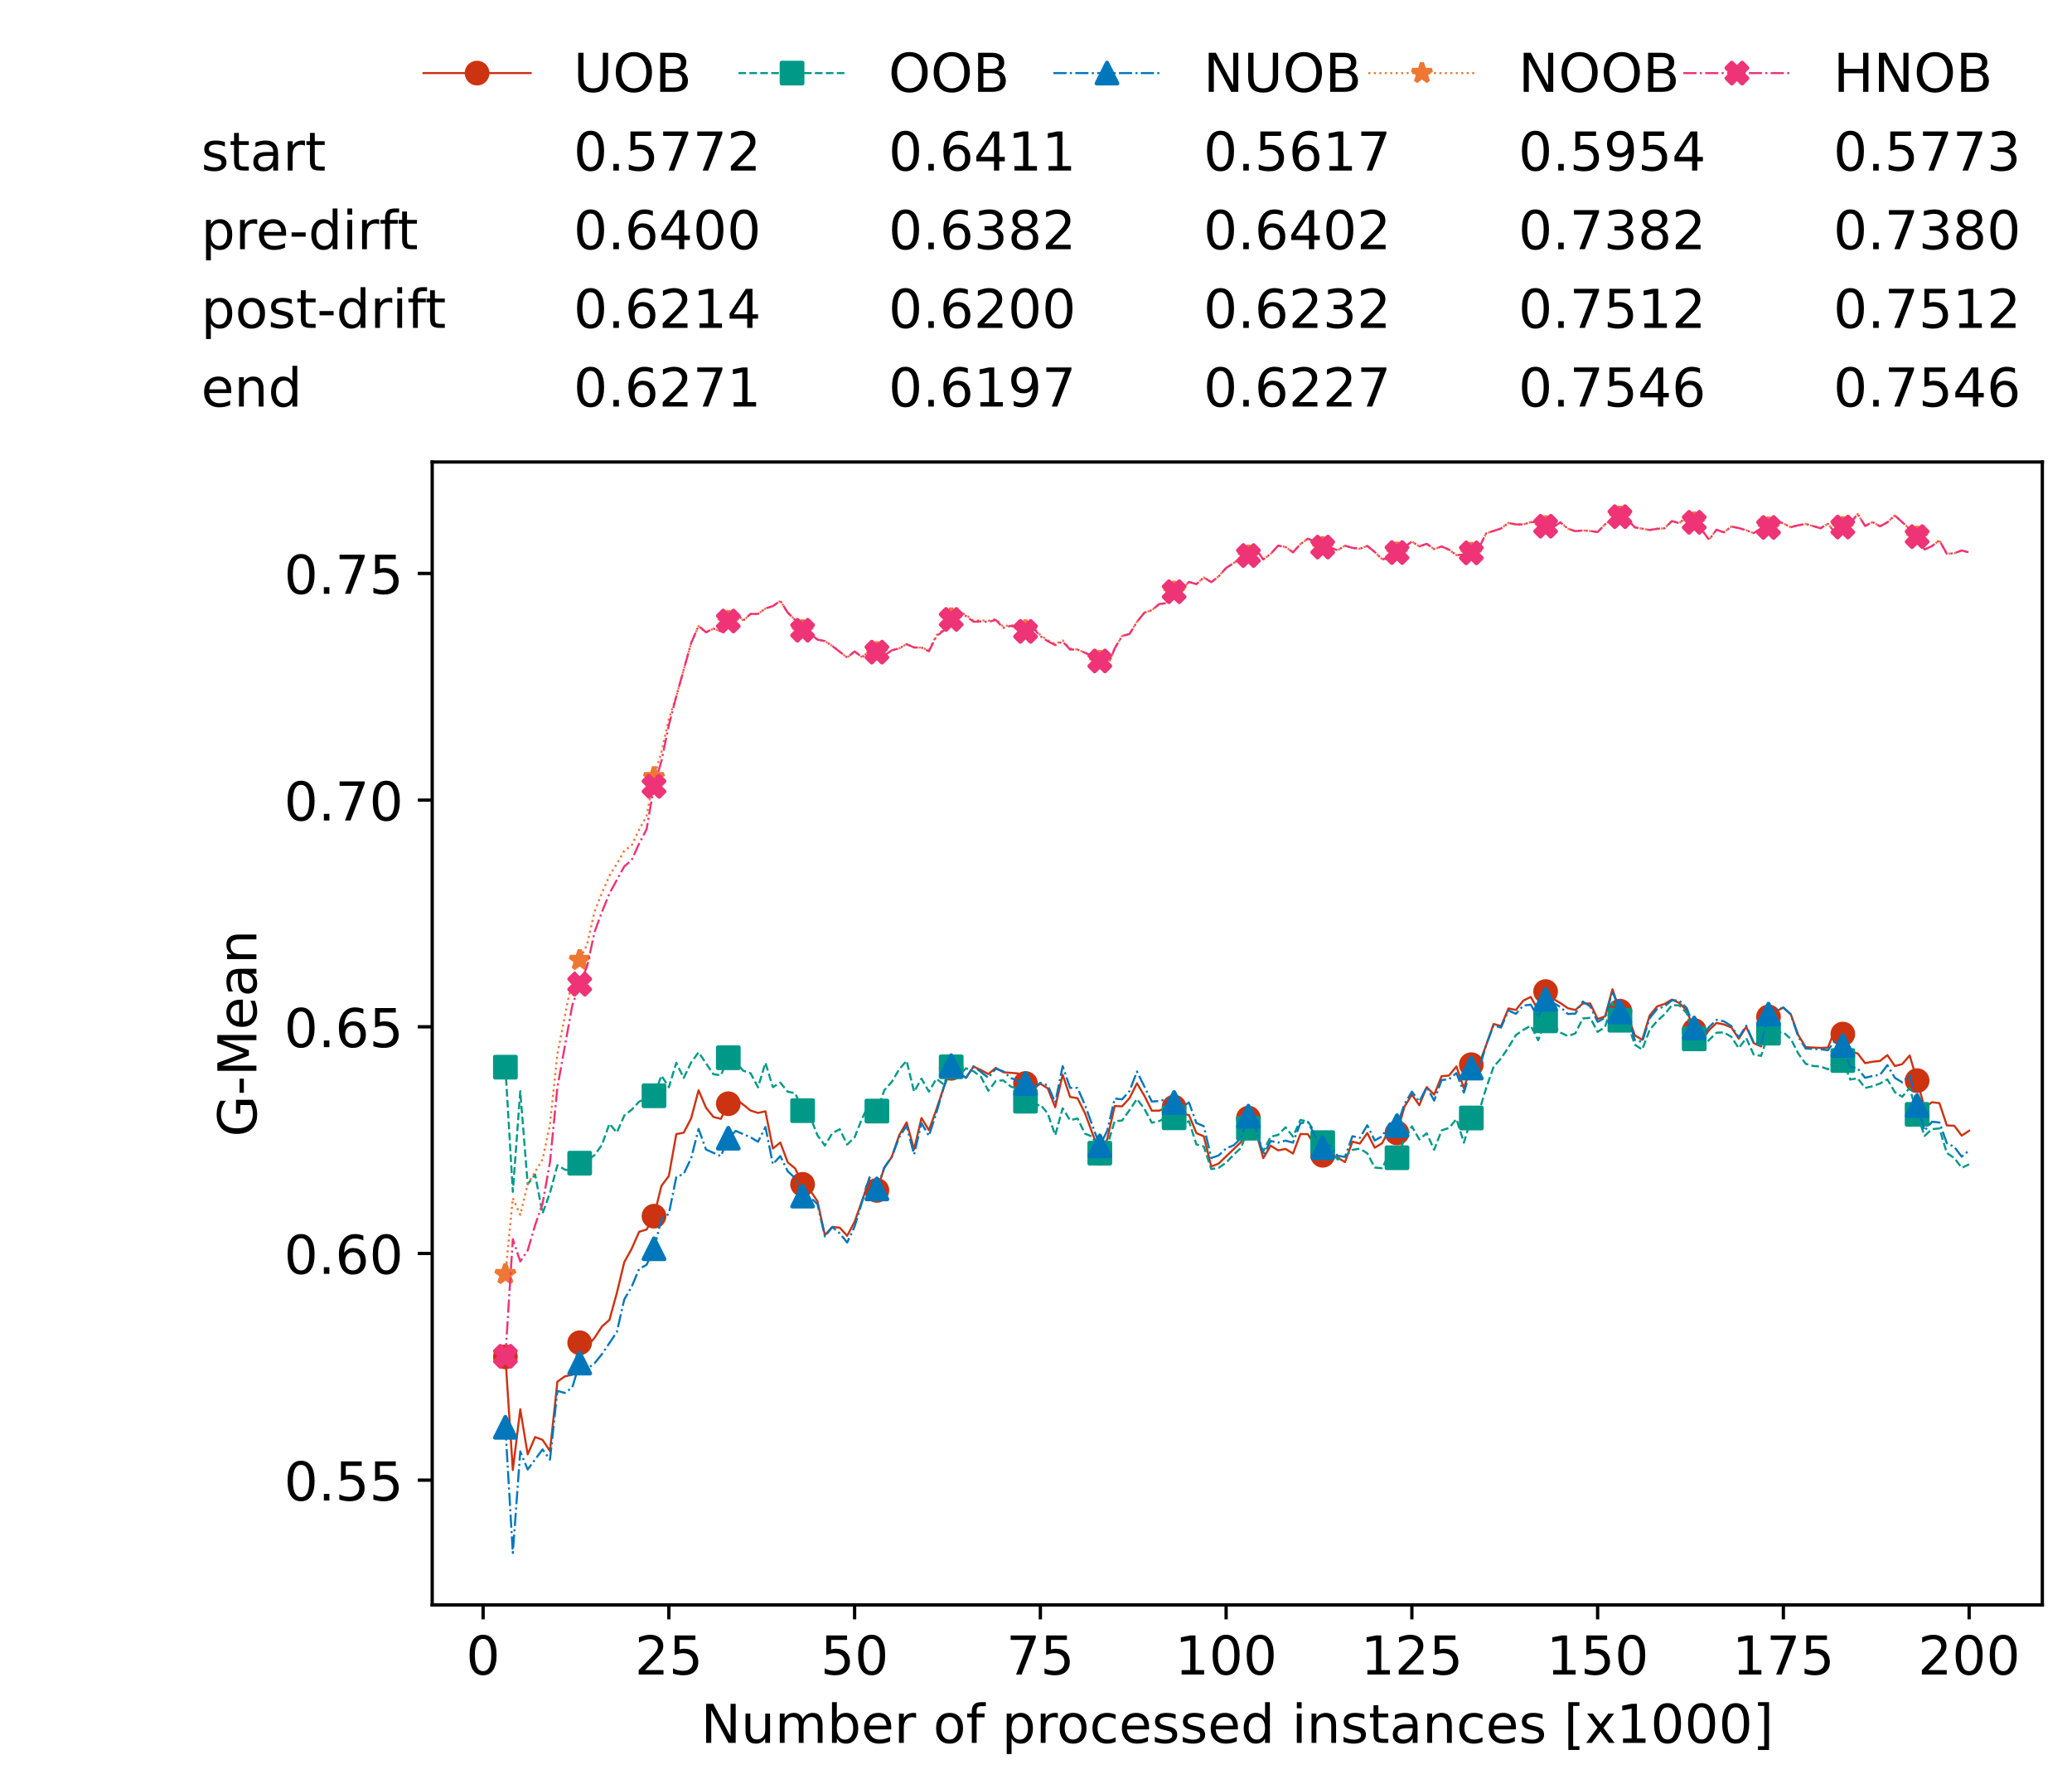<?xml version="1.0" encoding="utf-8" standalone="no"?>
<!DOCTYPE svg PUBLIC "-//W3C//DTD SVG 1.1//EN"
  "http://www.w3.org/Graphics/SVG/1.1/DTD/svg11.dtd">
<!-- Created with matplotlib (https://matplotlib.org/) -->
<svg height="432.615pt" version="1.1" viewBox="0 0 502.65 432.615" width="502.65pt" xmlns="http://www.w3.org/2000/svg" xmlns:xlink="http://www.w3.org/1999/xlink">
 <defs>
  <style type="text/css">*{stroke-linecap:butt;stroke-linejoin:round;}</style>
 </defs>
 <g id="figure_1">
  <g id="patch_1">
   <path d="M 0 432.615 
L 502.65 432.615 
L 502.65 0 
L 0 0 
z
" style="fill:#ffffff;"/>
  </g>
  <g id="axes_1">
   <g id="patch_2">
    <path d="M 104.85 389.252 
L 495.45 389.252 
L 495.45 112.052 
L 104.85 112.052 
z
" style="fill:#ffffff;"/>
   </g>
   <g id="matplotlib.axis_1">
    <g id="xtick_1">
     <g id="line2d_1">
      <defs>
       <path d="M 0 0 
L 0 3.5 
" id="m38739ca2b7" style="stroke:#000000;stroke-width:0.8;"/>
      </defs>
      <g>
       <use style="stroke:#000000;stroke-width:0.8;" x="117.197" xlink:href="#m38739ca2b7" y="389.252"/>
      </g>
     </g>
     <g id="text_1">
      <!-- 0 -->
      <g transform="translate(113.061 406.13)scale(0.13 -0.13)">
       <defs>
        <path d="M 31.781 66.406 
Q 24.172 66.406 20.328 58.906 
Q 16.5 51.422 16.5 36.375 
Q 16.5 21.391 20.328 13.891 
Q 24.172 6.391 31.781 6.391 
Q 39.453 6.391 43.281 13.891 
Q 47.125 21.391 47.125 36.375 
Q 47.125 51.422 43.281 58.906 
Q 39.453 66.406 31.781 66.406 
z
M 31.781 74.219 
Q 44.047 74.219 50.516 64.516 
Q 56.984 54.828 56.984 36.375 
Q 56.984 17.969 50.516 8.266 
Q 44.047 -1.422 31.781 -1.422 
Q 19.531 -1.422 13.062 8.266 
Q 6.594 17.969 6.594 36.375 
Q 6.594 54.828 13.062 64.516 
Q 19.531 74.219 31.781 74.219 
z
" id="DejaVuSans-48"/>
       </defs>
       <use xlink:href="#DejaVuSans-48"/>
      </g>
     </g>
    </g>
    <g id="xtick_2">
     <g id="line2d_2">
      <g>
       <use style="stroke:#000000;stroke-width:0.8;" x="162.259" xlink:href="#m38739ca2b7" y="389.252"/>
      </g>
     </g>
     <g id="text_2">
      <!-- 25 -->
      <g transform="translate(153.988 406.13)scale(0.13 -0.13)">
       <defs>
        <path d="M 19.188 8.297 
L 53.609 8.297 
L 53.609 0 
L 7.328 0 
L 7.328 8.297 
Q 12.938 14.109 22.625 23.891 
Q 32.328 33.688 34.812 36.531 
Q 39.547 41.844 41.422 45.531 
Q 43.312 49.219 43.312 52.781 
Q 43.312 58.594 39.234 62.25 
Q 35.156 65.922 28.609 65.922 
Q 23.969 65.922 18.812 64.312 
Q 13.672 62.703 7.812 59.422 
L 7.812 69.391 
Q 13.766 71.781 18.938 73 
Q 24.125 74.219 28.422 74.219 
Q 39.75 74.219 46.484 68.547 
Q 53.219 62.891 53.219 53.422 
Q 53.219 48.922 51.531 44.891 
Q 49.859 40.875 45.406 35.406 
Q 44.188 33.984 37.641 27.219 
Q 31.109 20.453 19.188 8.297 
z
" id="DejaVuSans-50"/>
        <path d="M 10.797 72.906 
L 49.516 72.906 
L 49.516 64.594 
L 19.828 64.594 
L 19.828 46.734 
Q 21.969 47.469 24.109 47.828 
Q 26.266 48.188 28.422 48.188 
Q 40.625 48.188 47.75 41.5 
Q 54.891 34.812 54.891 23.391 
Q 54.891 11.625 47.562 5.094 
Q 40.234 -1.422 26.906 -1.422 
Q 22.312 -1.422 17.547 -0.641 
Q 12.797 0.141 7.719 1.703 
L 7.719 11.625 
Q 12.109 9.234 16.797 8.062 
Q 21.484 6.891 26.703 6.891 
Q 35.156 6.891 40.078 11.328 
Q 45.016 15.766 45.016 23.391 
Q 45.016 31 40.078 35.438 
Q 35.156 39.891 26.703 39.891 
Q 22.75 39.891 18.812 39.016 
Q 14.891 38.141 10.797 36.281 
z
" id="DejaVuSans-53"/>
       </defs>
       <use xlink:href="#DejaVuSans-50"/>
       <use x="63.623" xlink:href="#DejaVuSans-53"/>
      </g>
     </g>
    </g>
    <g id="xtick_3">
     <g id="line2d_3">
      <g>
       <use style="stroke:#000000;stroke-width:0.8;" x="207.322" xlink:href="#m38739ca2b7" y="389.252"/>
      </g>
     </g>
     <g id="text_3">
      <!-- 50 -->
      <g transform="translate(199.05 406.13)scale(0.13 -0.13)">
       <use xlink:href="#DejaVuSans-53"/>
       <use x="63.623" xlink:href="#DejaVuSans-48"/>
      </g>
     </g>
    </g>
    <g id="xtick_4">
     <g id="line2d_4">
      <g>
       <use style="stroke:#000000;stroke-width:0.8;" x="252.384" xlink:href="#m38739ca2b7" y="389.252"/>
      </g>
     </g>
     <g id="text_4">
      <!-- 75 -->
      <g transform="translate(244.113 406.13)scale(0.13 -0.13)">
       <defs>
        <path d="M 8.203 72.906 
L 55.078 72.906 
L 55.078 68.703 
L 28.609 0 
L 18.312 0 
L 43.219 64.594 
L 8.203 64.594 
z
" id="DejaVuSans-55"/>
       </defs>
       <use xlink:href="#DejaVuSans-55"/>
       <use x="63.623" xlink:href="#DejaVuSans-53"/>
      </g>
     </g>
    </g>
    <g id="xtick_5">
     <g id="line2d_5">
      <g>
       <use style="stroke:#000000;stroke-width:0.8;" x="297.446" xlink:href="#m38739ca2b7" y="389.252"/>
      </g>
     </g>
     <g id="text_5">
      <!-- 100 -->
      <g transform="translate(285.039 406.13)scale(0.13 -0.13)">
       <defs>
        <path d="M 12.406 8.297 
L 28.516 8.297 
L 28.516 63.922 
L 10.984 60.406 
L 10.984 69.391 
L 28.422 72.906 
L 38.281 72.906 
L 38.281 8.297 
L 54.391 8.297 
L 54.391 0 
L 12.406 0 
z
" id="DejaVuSans-49"/>
       </defs>
       <use xlink:href="#DejaVuSans-49"/>
       <use x="63.623" xlink:href="#DejaVuSans-48"/>
       <use x="127.246" xlink:href="#DejaVuSans-48"/>
      </g>
     </g>
    </g>
    <g id="xtick_6">
     <g id="line2d_6">
      <g>
       <use style="stroke:#000000;stroke-width:0.8;" x="342.509" xlink:href="#m38739ca2b7" y="389.252"/>
      </g>
     </g>
     <g id="text_6">
      <!-- 125 -->
      <g transform="translate(330.102 406.13)scale(0.13 -0.13)">
       <use xlink:href="#DejaVuSans-49"/>
       <use x="63.623" xlink:href="#DejaVuSans-50"/>
       <use x="127.246" xlink:href="#DejaVuSans-53"/>
      </g>
     </g>
    </g>
    <g id="xtick_7">
     <g id="line2d_7">
      <g>
       <use style="stroke:#000000;stroke-width:0.8;" x="387.571" xlink:href="#m38739ca2b7" y="389.252"/>
      </g>
     </g>
     <g id="text_7">
      <!-- 150 -->
      <g transform="translate(375.164 406.13)scale(0.13 -0.13)">
       <use xlink:href="#DejaVuSans-49"/>
       <use x="63.623" xlink:href="#DejaVuSans-53"/>
       <use x="127.246" xlink:href="#DejaVuSans-48"/>
      </g>
     </g>
    </g>
    <g id="xtick_8">
     <g id="line2d_8">
      <g>
       <use style="stroke:#000000;stroke-width:0.8;" x="432.633" xlink:href="#m38739ca2b7" y="389.252"/>
      </g>
     </g>
     <g id="text_8">
      <!-- 175 -->
      <g transform="translate(420.226 406.13)scale(0.13 -0.13)">
       <use xlink:href="#DejaVuSans-49"/>
       <use x="63.623" xlink:href="#DejaVuSans-55"/>
       <use x="127.246" xlink:href="#DejaVuSans-53"/>
      </g>
     </g>
    </g>
    <g id="xtick_9">
     <g id="line2d_9">
      <g>
       <use style="stroke:#000000;stroke-width:0.8;" x="477.695" xlink:href="#m38739ca2b7" y="389.252"/>
      </g>
     </g>
     <g id="text_9">
      <!-- 200 -->
      <g transform="translate(465.289 406.13)scale(0.13 -0.13)">
       <use xlink:href="#DejaVuSans-50"/>
       <use x="63.623" xlink:href="#DejaVuSans-48"/>
       <use x="127.246" xlink:href="#DejaVuSans-48"/>
      </g>
     </g>
    </g>
    <g id="text_10">
     <!-- Number of processed instances [x1000] -->
     <g transform="translate(170.025 422.711)scale(0.13 -0.13)">
      <defs>
       <path d="M 9.812 72.906 
L 23.094 72.906 
L 55.422 11.922 
L 55.422 72.906 
L 64.984 72.906 
L 64.984 0 
L 51.703 0 
L 19.391 60.984 
L 19.391 0 
L 9.812 0 
z
" id="DejaVuSans-78"/>
       <path d="M 8.5 21.578 
L 8.5 54.688 
L 17.484 54.688 
L 17.484 21.922 
Q 17.484 14.156 20.5 10.266 
Q 23.531 6.391 29.594 6.391 
Q 36.859 6.391 41.078 11.031 
Q 45.312 15.672 45.312 23.688 
L 45.312 54.688 
L 54.297 54.688 
L 54.297 0 
L 45.312 0 
L 45.312 8.406 
Q 42.047 3.422 37.719 1 
Q 33.406 -1.422 27.688 -1.422 
Q 18.266 -1.422 13.375 4.438 
Q 8.5 10.297 8.5 21.578 
z
M 31.109 56 
z
" id="DejaVuSans-117"/>
       <path d="M 52 44.188 
Q 55.375 50.25 60.062 53.125 
Q 64.75 56 71.094 56 
Q 79.641 56 84.281 50.016 
Q 88.922 44.047 88.922 33.016 
L 88.922 0 
L 79.891 0 
L 79.891 32.719 
Q 79.891 40.578 77.094 44.375 
Q 74.312 48.188 68.609 48.188 
Q 61.625 48.188 57.562 43.547 
Q 53.516 38.922 53.516 30.906 
L 53.516 0 
L 44.484 0 
L 44.484 32.719 
Q 44.484 40.625 41.703 44.406 
Q 38.922 48.188 33.109 48.188 
Q 26.219 48.188 22.156 43.531 
Q 18.109 38.875 18.109 30.906 
L 18.109 0 
L 9.078 0 
L 9.078 54.688 
L 18.109 54.688 
L 18.109 46.188 
Q 21.188 51.219 25.484 53.609 
Q 29.781 56 35.688 56 
Q 41.656 56 45.828 52.969 
Q 50 49.953 52 44.188 
z
" id="DejaVuSans-109"/>
       <path d="M 48.688 27.297 
Q 48.688 37.203 44.609 42.844 
Q 40.531 48.484 33.406 48.484 
Q 26.266 48.484 22.188 42.844 
Q 18.109 37.203 18.109 27.297 
Q 18.109 17.391 22.188 11.75 
Q 26.266 6.109 33.406 6.109 
Q 40.531 6.109 44.609 11.75 
Q 48.688 17.391 48.688 27.297 
z
M 18.109 46.391 
Q 20.953 51.266 25.266 53.625 
Q 29.594 56 35.594 56 
Q 45.562 56 51.781 48.094 
Q 58.016 40.188 58.016 27.297 
Q 58.016 14.406 51.781 6.484 
Q 45.562 -1.422 35.594 -1.422 
Q 29.594 -1.422 25.266 0.953 
Q 20.953 3.328 18.109 8.203 
L 18.109 0 
L 9.078 0 
L 9.078 75.984 
L 18.109 75.984 
z
" id="DejaVuSans-98"/>
       <path d="M 56.203 29.594 
L 56.203 25.203 
L 14.891 25.203 
Q 15.484 15.922 20.484 11.062 
Q 25.484 6.203 34.422 6.203 
Q 39.594 6.203 44.453 7.469 
Q 49.312 8.734 54.109 11.281 
L 54.109 2.781 
Q 49.266 0.734 44.188 -0.344 
Q 39.109 -1.422 33.891 -1.422 
Q 20.797 -1.422 13.156 6.188 
Q 5.516 13.812 5.516 26.812 
Q 5.516 40.234 12.766 48.109 
Q 20.016 56 32.328 56 
Q 43.359 56 49.781 48.891 
Q 56.203 41.797 56.203 29.594 
z
M 47.219 32.234 
Q 47.125 39.594 43.094 43.984 
Q 39.062 48.391 32.422 48.391 
Q 24.906 48.391 20.391 44.141 
Q 15.875 39.891 15.188 32.172 
z
" id="DejaVuSans-101"/>
       <path d="M 41.109 46.297 
Q 39.594 47.172 37.812 47.578 
Q 36.031 48 33.891 48 
Q 26.266 48 22.188 43.047 
Q 18.109 38.094 18.109 28.812 
L 18.109 0 
L 9.078 0 
L 9.078 54.688 
L 18.109 54.688 
L 18.109 46.188 
Q 20.953 51.172 25.484 53.578 
Q 30.031 56 36.531 56 
Q 37.453 56 38.578 55.875 
Q 39.703 55.766 41.062 55.516 
z
" id="DejaVuSans-114"/>
       <path id="DejaVuSans-32"/>
       <path d="M 30.609 48.391 
Q 23.391 48.391 19.188 42.75 
Q 14.984 37.109 14.984 27.297 
Q 14.984 17.484 19.156 11.844 
Q 23.344 6.203 30.609 6.203 
Q 37.797 6.203 41.984 11.859 
Q 46.188 17.531 46.188 27.297 
Q 46.188 37.016 41.984 42.703 
Q 37.797 48.391 30.609 48.391 
z
M 30.609 56 
Q 42.328 56 49.016 48.375 
Q 55.719 40.766 55.719 27.297 
Q 55.719 13.875 49.016 6.219 
Q 42.328 -1.422 30.609 -1.422 
Q 18.844 -1.422 12.172 6.219 
Q 5.516 13.875 5.516 27.297 
Q 5.516 40.766 12.172 48.375 
Q 18.844 56 30.609 56 
z
" id="DejaVuSans-111"/>
       <path d="M 37.109 75.984 
L 37.109 68.5 
L 28.516 68.5 
Q 23.688 68.5 21.797 66.547 
Q 19.922 64.594 19.922 59.516 
L 19.922 54.688 
L 34.719 54.688 
L 34.719 47.703 
L 19.922 47.703 
L 19.922 0 
L 10.891 0 
L 10.891 47.703 
L 2.297 47.703 
L 2.297 54.688 
L 10.891 54.688 
L 10.891 58.5 
Q 10.891 67.625 15.141 71.797 
Q 19.391 75.984 28.609 75.984 
z
" id="DejaVuSans-102"/>
       <path d="M 18.109 8.203 
L 18.109 -20.797 
L 9.078 -20.797 
L 9.078 54.688 
L 18.109 54.688 
L 18.109 46.391 
Q 20.953 51.266 25.266 53.625 
Q 29.594 56 35.594 56 
Q 45.562 56 51.781 48.094 
Q 58.016 40.188 58.016 27.297 
Q 58.016 14.406 51.781 6.484 
Q 45.562 -1.422 35.594 -1.422 
Q 29.594 -1.422 25.266 0.953 
Q 20.953 3.328 18.109 8.203 
z
M 48.688 27.297 
Q 48.688 37.203 44.609 42.844 
Q 40.531 48.484 33.406 48.484 
Q 26.266 48.484 22.188 42.844 
Q 18.109 37.203 18.109 27.297 
Q 18.109 17.391 22.188 11.75 
Q 26.266 6.109 33.406 6.109 
Q 40.531 6.109 44.609 11.75 
Q 48.688 17.391 48.688 27.297 
z
" id="DejaVuSans-112"/>
       <path d="M 48.781 52.594 
L 48.781 44.188 
Q 44.969 46.297 41.141 47.344 
Q 37.312 48.391 33.406 48.391 
Q 24.656 48.391 19.812 42.844 
Q 14.984 37.312 14.984 27.297 
Q 14.984 17.281 19.812 11.734 
Q 24.656 6.203 33.406 6.203 
Q 37.312 6.203 41.141 7.25 
Q 44.969 8.297 48.781 10.406 
L 48.781 2.094 
Q 45.016 0.344 40.984 -0.531 
Q 36.969 -1.422 32.422 -1.422 
Q 20.062 -1.422 12.781 6.344 
Q 5.516 14.109 5.516 27.297 
Q 5.516 40.672 12.859 48.328 
Q 20.219 56 33.016 56 
Q 37.156 56 41.109 55.141 
Q 45.062 54.297 48.781 52.594 
z
" id="DejaVuSans-99"/>
       <path d="M 44.281 53.078 
L 44.281 44.578 
Q 40.484 46.531 36.375 47.5 
Q 32.281 48.484 27.875 48.484 
Q 21.188 48.484 17.844 46.438 
Q 14.5 44.391 14.5 40.281 
Q 14.5 37.156 16.891 35.375 
Q 19.281 33.594 26.516 31.984 
L 29.594 31.297 
Q 39.156 29.25 43.188 25.516 
Q 47.219 21.781 47.219 15.094 
Q 47.219 7.469 41.188 3.016 
Q 35.156 -1.422 24.609 -1.422 
Q 20.219 -1.422 15.453 -0.562 
Q 10.688 0.297 5.422 2 
L 5.422 11.281 
Q 10.406 8.688 15.234 7.391 
Q 20.062 6.109 24.812 6.109 
Q 31.156 6.109 34.562 8.281 
Q 37.984 10.453 37.984 14.406 
Q 37.984 18.062 35.516 20.016 
Q 33.062 21.969 24.703 23.781 
L 21.578 24.516 
Q 13.234 26.266 9.516 29.906 
Q 5.812 33.547 5.812 39.891 
Q 5.812 47.609 11.281 51.797 
Q 16.75 56 26.812 56 
Q 31.781 56 36.172 55.266 
Q 40.578 54.547 44.281 53.078 
z
" id="DejaVuSans-115"/>
       <path d="M 45.406 46.391 
L 45.406 75.984 
L 54.391 75.984 
L 54.391 0 
L 45.406 0 
L 45.406 8.203 
Q 42.578 3.328 38.25 0.953 
Q 33.938 -1.422 27.875 -1.422 
Q 17.969 -1.422 11.734 6.484 
Q 5.516 14.406 5.516 27.297 
Q 5.516 40.188 11.734 48.094 
Q 17.969 56 27.875 56 
Q 33.938 56 38.25 53.625 
Q 42.578 51.266 45.406 46.391 
z
M 14.797 27.297 
Q 14.797 17.391 18.875 11.75 
Q 22.953 6.109 30.078 6.109 
Q 37.203 6.109 41.297 11.75 
Q 45.406 17.391 45.406 27.297 
Q 45.406 37.203 41.297 42.844 
Q 37.203 48.484 30.078 48.484 
Q 22.953 48.484 18.875 42.844 
Q 14.797 37.203 14.797 27.297 
z
" id="DejaVuSans-100"/>
       <path d="M 9.422 54.688 
L 18.406 54.688 
L 18.406 0 
L 9.422 0 
z
M 9.422 75.984 
L 18.406 75.984 
L 18.406 64.594 
L 9.422 64.594 
z
" id="DejaVuSans-105"/>
       <path d="M 54.891 33.016 
L 54.891 0 
L 45.906 0 
L 45.906 32.719 
Q 45.906 40.484 42.875 44.328 
Q 39.844 48.188 33.797 48.188 
Q 26.516 48.188 22.312 43.547 
Q 18.109 38.922 18.109 30.906 
L 18.109 0 
L 9.078 0 
L 9.078 54.688 
L 18.109 54.688 
L 18.109 46.188 
Q 21.344 51.125 25.703 53.562 
Q 30.078 56 35.797 56 
Q 45.219 56 50.047 50.172 
Q 54.891 44.344 54.891 33.016 
z
" id="DejaVuSans-110"/>
       <path d="M 18.312 70.219 
L 18.312 54.688 
L 36.812 54.688 
L 36.812 47.703 
L 18.312 47.703 
L 18.312 18.016 
Q 18.312 11.328 20.141 9.422 
Q 21.969 7.516 27.594 7.516 
L 36.812 7.516 
L 36.812 0 
L 27.594 0 
Q 17.188 0 13.234 3.875 
Q 9.281 7.766 9.281 18.016 
L 9.281 47.703 
L 2.688 47.703 
L 2.688 54.688 
L 9.281 54.688 
L 9.281 70.219 
z
" id="DejaVuSans-116"/>
       <path d="M 34.281 27.484 
Q 23.391 27.484 19.188 25 
Q 14.984 22.516 14.984 16.5 
Q 14.984 11.719 18.141 8.906 
Q 21.297 6.109 26.703 6.109 
Q 34.188 6.109 38.703 11.406 
Q 43.219 16.703 43.219 25.484 
L 43.219 27.484 
z
M 52.203 31.203 
L 52.203 0 
L 43.219 0 
L 43.219 8.297 
Q 40.141 3.328 35.547 0.953 
Q 30.953 -1.422 24.312 -1.422 
Q 15.922 -1.422 10.953 3.297 
Q 6 8.016 6 15.922 
Q 6 25.141 12.172 29.828 
Q 18.359 34.516 30.609 34.516 
L 43.219 34.516 
L 43.219 35.406 
Q 43.219 41.609 39.141 45 
Q 35.062 48.391 27.688 48.391 
Q 23 48.391 18.547 47.266 
Q 14.109 46.141 10.016 43.891 
L 10.016 52.203 
Q 14.938 54.109 19.578 55.047 
Q 24.219 56 28.609 56 
Q 40.484 56 46.344 49.844 
Q 52.203 43.703 52.203 31.203 
z
" id="DejaVuSans-97"/>
       <path d="M 8.594 75.984 
L 29.297 75.984 
L 29.297 69 
L 17.578 69 
L 17.578 -6.203 
L 29.297 -6.203 
L 29.297 -13.188 
L 8.594 -13.188 
z
" id="DejaVuSans-91"/>
       <path d="M 54.891 54.688 
L 35.109 28.078 
L 55.906 0 
L 45.312 0 
L 29.391 21.484 
L 13.484 0 
L 2.875 0 
L 24.125 28.609 
L 4.688 54.688 
L 15.281 54.688 
L 29.781 35.203 
L 44.281 54.688 
z
" id="DejaVuSans-120"/>
       <path d="M 30.422 75.984 
L 30.422 -13.188 
L 9.719 -13.188 
L 9.719 -6.203 
L 21.391 -6.203 
L 21.391 69 
L 9.719 69 
L 9.719 75.984 
z
" id="DejaVuSans-93"/>
      </defs>
      <use xlink:href="#DejaVuSans-78"/>
      <use x="74.805" xlink:href="#DejaVuSans-117"/>
      <use x="138.184" xlink:href="#DejaVuSans-109"/>
      <use x="235.596" xlink:href="#DejaVuSans-98"/>
      <use x="299.072" xlink:href="#DejaVuSans-101"/>
      <use x="360.596" xlink:href="#DejaVuSans-114"/>
      <use x="401.709" xlink:href="#DejaVuSans-32"/>
      <use x="433.496" xlink:href="#DejaVuSans-111"/>
      <use x="494.678" xlink:href="#DejaVuSans-102"/>
      <use x="529.883" xlink:href="#DejaVuSans-32"/>
      <use x="561.67" xlink:href="#DejaVuSans-112"/>
      <use x="625.146" xlink:href="#DejaVuSans-114"/>
      <use x="664.01" xlink:href="#DejaVuSans-111"/>
      <use x="725.191" xlink:href="#DejaVuSans-99"/>
      <use x="780.172" xlink:href="#DejaVuSans-101"/>
      <use x="841.695" xlink:href="#DejaVuSans-115"/>
      <use x="893.795" xlink:href="#DejaVuSans-115"/>
      <use x="945.895" xlink:href="#DejaVuSans-101"/>
      <use x="1007.418" xlink:href="#DejaVuSans-100"/>
      <use x="1070.895" xlink:href="#DejaVuSans-32"/>
      <use x="1102.682" xlink:href="#DejaVuSans-105"/>
      <use x="1130.465" xlink:href="#DejaVuSans-110"/>
      <use x="1193.844" xlink:href="#DejaVuSans-115"/>
      <use x="1245.943" xlink:href="#DejaVuSans-116"/>
      <use x="1285.152" xlink:href="#DejaVuSans-97"/>
      <use x="1346.432" xlink:href="#DejaVuSans-110"/>
      <use x="1409.811" xlink:href="#DejaVuSans-99"/>
      <use x="1464.791" xlink:href="#DejaVuSans-101"/>
      <use x="1526.314" xlink:href="#DejaVuSans-115"/>
      <use x="1578.414" xlink:href="#DejaVuSans-32"/>
      <use x="1610.201" xlink:href="#DejaVuSans-91"/>
      <use x="1649.215" xlink:href="#DejaVuSans-120"/>
      <use x="1708.395" xlink:href="#DejaVuSans-49"/>
      <use x="1772.018" xlink:href="#DejaVuSans-48"/>
      <use x="1835.641" xlink:href="#DejaVuSans-48"/>
      <use x="1899.264" xlink:href="#DejaVuSans-48"/>
      <use x="1962.887" xlink:href="#DejaVuSans-93"/>
     </g>
    </g>
   </g>
   <g id="matplotlib.axis_2">
    <g id="ytick_1">
     <g id="line2d_10">
      <defs>
       <path d="M 0 0 
L -3.5 0 
" id="m87e1d04efa" style="stroke:#000000;stroke-width:0.8;"/>
      </defs>
      <g>
       <use style="stroke:#000000;stroke-width:0.8;" x="104.85" xlink:href="#m87e1d04efa" y="358.987"/>
      </g>
     </g>
     <g id="text_11">
      <!-- 0.55 -->
      <g transform="translate(68.905 363.926)scale(0.13 -0.13)">
       <defs>
        <path d="M 10.688 12.406 
L 21 12.406 
L 21 0 
L 10.688 0 
z
" id="DejaVuSans-46"/>
       </defs>
       <use xlink:href="#DejaVuSans-48"/>
       <use x="63.623" xlink:href="#DejaVuSans-46"/>
       <use x="95.41" xlink:href="#DejaVuSans-53"/>
       <use x="159.033" xlink:href="#DejaVuSans-53"/>
      </g>
     </g>
    </g>
    <g id="ytick_2">
     <g id="line2d_11">
      <g>
       <use style="stroke:#000000;stroke-width:0.8;" x="104.85" xlink:href="#m87e1d04efa" y="304.01"/>
      </g>
     </g>
     <g id="text_12">
      <!-- 0.60 -->
      <g transform="translate(68.905 308.949)scale(0.13 -0.13)">
       <defs>
        <path d="M 33.016 40.375 
Q 26.375 40.375 22.484 35.828 
Q 18.609 31.297 18.609 23.391 
Q 18.609 15.531 22.484 10.953 
Q 26.375 6.391 33.016 6.391 
Q 39.656 6.391 43.531 10.953 
Q 47.406 15.531 47.406 23.391 
Q 47.406 31.297 43.531 35.828 
Q 39.656 40.375 33.016 40.375 
z
M 52.594 71.297 
L 52.594 62.312 
Q 48.875 64.062 45.094 64.984 
Q 41.312 65.922 37.594 65.922 
Q 27.828 65.922 22.672 59.328 
Q 17.531 52.734 16.797 39.406 
Q 19.672 43.656 24.016 45.922 
Q 28.375 48.188 33.594 48.188 
Q 44.578 48.188 50.953 41.516 
Q 57.328 34.859 57.328 23.391 
Q 57.328 12.156 50.688 5.359 
Q 44.047 -1.422 33.016 -1.422 
Q 20.359 -1.422 13.672 8.266 
Q 6.984 17.969 6.984 36.375 
Q 6.984 53.656 15.188 63.938 
Q 23.391 74.219 37.203 74.219 
Q 40.922 74.219 44.703 73.484 
Q 48.484 72.75 52.594 71.297 
z
" id="DejaVuSans-54"/>
       </defs>
       <use xlink:href="#DejaVuSans-48"/>
       <use x="63.623" xlink:href="#DejaVuSans-46"/>
       <use x="95.41" xlink:href="#DejaVuSans-54"/>
       <use x="159.033" xlink:href="#DejaVuSans-48"/>
      </g>
     </g>
    </g>
    <g id="ytick_3">
     <g id="line2d_12">
      <g>
       <use style="stroke:#000000;stroke-width:0.8;" x="104.85" xlink:href="#m87e1d04efa" y="249.033"/>
      </g>
     </g>
     <g id="text_13">
      <!-- 0.65 -->
      <g transform="translate(68.905 253.972)scale(0.13 -0.13)">
       <use xlink:href="#DejaVuSans-48"/>
       <use x="63.623" xlink:href="#DejaVuSans-46"/>
       <use x="95.41" xlink:href="#DejaVuSans-54"/>
       <use x="159.033" xlink:href="#DejaVuSans-53"/>
      </g>
     </g>
    </g>
    <g id="ytick_4">
     <g id="line2d_13">
      <g>
       <use style="stroke:#000000;stroke-width:0.8;" x="104.85" xlink:href="#m87e1d04efa" y="194.056"/>
      </g>
     </g>
     <g id="text_14">
      <!-- 0.70 -->
      <g transform="translate(68.905 198.995)scale(0.13 -0.13)">
       <use xlink:href="#DejaVuSans-48"/>
       <use x="63.623" xlink:href="#DejaVuSans-46"/>
       <use x="95.41" xlink:href="#DejaVuSans-55"/>
       <use x="159.033" xlink:href="#DejaVuSans-48"/>
      </g>
     </g>
    </g>
    <g id="ytick_5">
     <g id="line2d_14">
      <g>
       <use style="stroke:#000000;stroke-width:0.8;" x="104.85" xlink:href="#m87e1d04efa" y="139.079"/>
      </g>
     </g>
     <g id="text_15">
      <!-- 0.75 -->
      <g transform="translate(68.905 144.018)scale(0.13 -0.13)">
       <use xlink:href="#DejaVuSans-48"/>
       <use x="63.623" xlink:href="#DejaVuSans-46"/>
       <use x="95.41" xlink:href="#DejaVuSans-55"/>
       <use x="159.033" xlink:href="#DejaVuSans-53"/>
      </g>
     </g>
    </g>
    <g id="text_16">
     <!-- G-Mean -->
     <g transform="translate(62.201 275.744)rotate(-90)scale(0.13 -0.13)">
      <defs>
       <path d="M 59.516 10.406 
L 59.516 29.984 
L 43.406 29.984 
L 43.406 38.094 
L 69.281 38.094 
L 69.281 6.781 
Q 63.578 2.734 56.688 0.656 
Q 49.812 -1.422 42 -1.422 
Q 24.906 -1.422 15.25 8.562 
Q 5.609 18.562 5.609 36.375 
Q 5.609 54.25 15.25 64.234 
Q 24.906 74.219 42 74.219 
Q 49.125 74.219 55.547 72.453 
Q 61.969 70.703 67.391 67.281 
L 67.391 56.781 
Q 61.922 61.422 55.766 63.766 
Q 49.609 66.109 42.828 66.109 
Q 29.438 66.109 22.719 58.641 
Q 16.016 51.172 16.016 36.375 
Q 16.016 21.625 22.719 14.156 
Q 29.438 6.688 42.828 6.688 
Q 48.047 6.688 52.141 7.594 
Q 56.25 8.5 59.516 10.406 
z
" id="DejaVuSans-71"/>
       <path d="M 4.891 31.391 
L 31.203 31.391 
L 31.203 23.391 
L 4.891 23.391 
z
" id="DejaVuSans-45"/>
       <path d="M 9.812 72.906 
L 24.516 72.906 
L 43.109 23.297 
L 61.812 72.906 
L 76.516 72.906 
L 76.516 0 
L 66.891 0 
L 66.891 64.016 
L 48.094 14.016 
L 38.188 14.016 
L 19.391 64.016 
L 19.391 0 
L 9.812 0 
z
" id="DejaVuSans-77"/>
      </defs>
      <use xlink:href="#DejaVuSans-71"/>
      <use x="77.49" xlink:href="#DejaVuSans-45"/>
      <use x="113.574" xlink:href="#DejaVuSans-77"/>
      <use x="199.854" xlink:href="#DejaVuSans-101"/>
      <use x="261.377" xlink:href="#DejaVuSans-97"/>
      <use x="322.656" xlink:href="#DejaVuSans-110"/>
     </g>
    </g>
   </g>
   <g id="line2d_15"/>
   <g id="line2d_16"/>
   <g id="line2d_17"/>
   <g id="line2d_18"/>
   <g id="line2d_19"/>
   <g id="line2d_20">
    <path clip-path="url(#p5f201b68cc)" d="M 122.605 329.081 
L 124.407 356.543 
L 126.21 341.794 
L 128.012 352.727 
L 129.815 348.532 
L 131.617 349.212 
L 133.419 351.903 
L 135.222 335.103 
L 137.024 333.814 
L 138.827 333.425 
L 140.629 325.666 
L 142.432 326.539 
L 144.234 324.469 
L 146.037 321.708 
L 147.839 320.118 
L 149.642 313.599 
L 151.444 306.121 
L 153.247 302.85 
L 155.049 298.746 
L 156.852 298.213 
L 158.654 294.964 
L 160.457 287.622 
L 162.259 285.214 
L 164.062 275.062 
L 165.864 274.715 
L 167.667 271.237 
L 169.469 264.431 
L 171.272 268.664 
L 173.074 270.895 
L 174.877 271.354 
L 176.679 267.694 
L 178.482 266.467 
L 182.087 269.342 
L 183.889 269.924 
L 185.692 269.539 
L 187.494 278.564 
L 189.297 277.103 
L 191.099 281.913 
L 192.902 283.383 
L 194.704 287.242 
L 196.507 288.654 
L 198.309 291.358 
L 200.112 299.544 
L 201.914 297.56 
L 203.717 297.754 
L 205.519 299.73 
L 207.322 296.3 
L 210.927 286.183 
L 212.729 288.711 
L 214.532 283.235 
L 216.334 280.604 
L 218.137 275.317 
L 219.939 272.215 
L 221.742 278.777 
L 223.544 271.16 
L 225.347 274.099 
L 227.149 269.12 
L 228.952 263.689 
L 230.754 259.108 
L 232.557 260.337 
L 234.359 261.391 
L 236.162 258.706 
L 237.964 259.51 
L 239.767 260.502 
L 241.569 258.998 
L 243.372 260.046 
L 246.976 260.341 
L 248.779 262.78 
L 250.581 264.036 
L 252.384 262.826 
L 254.186 263.989 
L 255.989 268.546 
L 257.791 260.645 
L 259.594 266.044 
L 261.396 266.352 
L 263.199 269.959 
L 266.804 279.727 
L 268.606 276.286 
L 270.409 268.258 
L 272.211 268.323 
L 274.014 266.348 
L 275.816 262.724 
L 277.619 265.76 
L 279.421 269.381 
L 281.224 269.371 
L 283.026 268.649 
L 284.829 268.498 
L 286.631 270.201 
L 288.434 270.432 
L 290.236 274.815 
L 292.039 275.595 
L 293.841 282.93 
L 295.644 282.204 
L 301.051 276.997 
L 302.854 271.17 
L 304.656 274.393 
L 306.459 280.89 
L 308.261 277.849 
L 310.064 279.008 
L 311.866 278.651 
L 313.669 279.78 
L 315.471 275.041 
L 317.274 275.073 
L 319.076 277.961 
L 320.879 280.202 
L 322.681 279.91 
L 324.484 280.752 
L 326.286 281.855 
L 328.089 276.895 
L 329.891 277.349 
L 331.694 274.797 
L 333.496 278.36 
L 335.299 277.263 
L 337.101 273.784 
L 338.904 274.775 
L 340.706 268.439 
L 342.509 265.498 
L 344.311 268.043 
L 346.114 263.666 
L 347.916 265.489 
L 349.719 261.01 
L 351.521 260.859 
L 353.324 258.64 
L 355.126 263.957 
L 356.928 258.218 
L 358.731 258.248 
L 360.533 253.486 
L 362.336 248.341 
L 364.138 248.871 
L 365.941 244.577 
L 367.743 244.955 
L 369.546 242.68 
L 371.348 241.793 
L 373.151 244.953 
L 374.953 240.485 
L 376.756 242.242 
L 378.558 243.283 
L 380.361 244.531 
L 382.163 244.953 
L 383.966 243.389 
L 385.768 243.38 
L 387.571 247.149 
L 389.373 246.507 
L 391.176 239.923 
L 392.978 245.237 
L 394.781 245.826 
L 396.583 251.083 
L 398.386 252.198 
L 400.188 246.313 
L 401.991 244.101 
L 403.793 243.494 
L 405.596 242.433 
L 407.398 243.262 
L 409.201 245.09 
L 411.003 249.927 
L 412.806 252.442 
L 414.608 249.83 
L 416.411 248.1 
L 418.213 248.461 
L 420.016 249.199 
L 421.818 251.923 
L 423.621 249.03 
L 425.423 252.981 
L 427.226 253.805 
L 429.028 246.631 
L 430.831 245.28 
L 432.633 244.368 
L 434.436 246.018 
L 436.238 251.011 
L 438.041 253.968 
L 441.646 254.16 
L 443.448 254.058 
L 445.251 249.427 
L 447.053 250.794 
L 448.856 255.025 
L 450.658 255.497 
L 452.461 257.847 
L 454.263 257.506 
L 456.066 257.316 
L 457.868 255.908 
L 459.671 258.554 
L 461.473 258.081 
L 463.276 255.987 
L 465.078 262.086 
L 466.881 268.645 
L 468.683 267.33 
L 470.485 267.547 
L 472.288 272.952 
L 474.09 273.03 
L 475.893 275.425 
L 477.695 274.25 
L 477.695 274.25 
" style="fill:none;stroke:#cc3311;stroke-linecap:square;stroke-width:0.5;"/>
    <defs>
     <path d="M 0 2.5 
C 0.663 2.5 1.299 2.237 1.768 1.768 
C 2.237 1.299 2.5 0.663 2.5 0 
C 2.5 -0.663 2.237 -1.299 1.768 -1.768 
C 1.299 -2.237 0.663 -2.5 0 -2.5 
C -0.663 -2.5 -1.299 -2.237 -1.768 -1.768 
C -2.237 -1.299 -2.5 -0.663 -2.5 0 
C -2.5 0.663 -2.237 1.299 -1.768 1.768 
C -1.299 2.237 -0.663 2.5 0 2.5 
z
" id="m076ad026d2" style="stroke:#cc3311;"/>
    </defs>
    <g clip-path="url(#p5f201b68cc)">
     <use style="fill:#cc3311;stroke:#cc3311;" x="122.605" xlink:href="#m076ad026d2" y="329.081"/>
     <use style="fill:#cc3311;stroke:#cc3311;" x="140.629" xlink:href="#m076ad026d2" y="325.666"/>
     <use style="fill:#cc3311;stroke:#cc3311;" x="158.654" xlink:href="#m076ad026d2" y="294.964"/>
     <use style="fill:#cc3311;stroke:#cc3311;" x="176.679" xlink:href="#m076ad026d2" y="267.694"/>
     <use style="fill:#cc3311;stroke:#cc3311;" x="194.704" xlink:href="#m076ad026d2" y="287.242"/>
     <use style="fill:#cc3311;stroke:#cc3311;" x="212.729" xlink:href="#m076ad026d2" y="288.711"/>
     <use style="fill:#cc3311;stroke:#cc3311;" x="230.754" xlink:href="#m076ad026d2" y="259.108"/>
     <use style="fill:#cc3311;stroke:#cc3311;" x="248.779" xlink:href="#m076ad026d2" y="262.78"/>
     <use style="fill:#cc3311;stroke:#cc3311;" x="266.804" xlink:href="#m076ad026d2" y="279.727"/>
     <use style="fill:#cc3311;stroke:#cc3311;" x="284.829" xlink:href="#m076ad026d2" y="268.498"/>
     <use style="fill:#cc3311;stroke:#cc3311;" x="302.854" xlink:href="#m076ad026d2" y="271.17"/>
     <use style="fill:#cc3311;stroke:#cc3311;" x="320.879" xlink:href="#m076ad026d2" y="280.202"/>
     <use style="fill:#cc3311;stroke:#cc3311;" x="338.904" xlink:href="#m076ad026d2" y="274.775"/>
     <use style="fill:#cc3311;stroke:#cc3311;" x="356.928" xlink:href="#m076ad026d2" y="258.218"/>
     <use style="fill:#cc3311;stroke:#cc3311;" x="374.953" xlink:href="#m076ad026d2" y="240.485"/>
     <use style="fill:#cc3311;stroke:#cc3311;" x="392.978" xlink:href="#m076ad026d2" y="245.237"/>
     <use style="fill:#cc3311;stroke:#cc3311;" x="411.003" xlink:href="#m076ad026d2" y="249.927"/>
     <use style="fill:#cc3311;stroke:#cc3311;" x="429.028" xlink:href="#m076ad026d2" y="246.631"/>
     <use style="fill:#cc3311;stroke:#cc3311;" x="447.053" xlink:href="#m076ad026d2" y="250.794"/>
     <use style="fill:#cc3311;stroke:#cc3311;" x="465.078" xlink:href="#m076ad026d2" y="262.086"/>
    </g>
   </g>
   <g id="line2d_21"/>
   <g id="line2d_22"/>
   <g id="line2d_23"/>
   <g id="line2d_24"/>
   <g id="line2d_25">
    <path clip-path="url(#p5f201b68cc)" d="M 122.605 258.826 
L 124.407 289.054 
L 126.21 264.654 
L 128.012 287.227 
L 129.815 284.851 
L 131.617 294.317 
L 133.419 289.312 
L 135.222 282.599 
L 137.024 283.664 
L 138.827 283.966 
L 140.629 282.112 
L 142.432 281.493 
L 144.234 280.153 
L 146.037 277.648 
L 147.839 272.551 
L 149.642 274.683 
L 151.444 270.562 
L 153.247 269.126 
L 155.049 267.193 
L 156.852 266.325 
L 158.654 265.76 
L 160.457 260.877 
L 162.259 263.695 
L 164.062 257.766 
L 165.864 261.438 
L 167.667 257.675 
L 169.469 255.223 
L 173.074 260.539 
L 174.877 260.801 
L 176.679 256.538 
L 178.482 257.573 
L 180.284 259.67 
L 182.087 260.302 
L 183.889 263.716 
L 185.692 257.758 
L 187.494 263.667 
L 189.297 262.573 
L 191.099 264.785 
L 192.902 265.134 
L 194.704 269.374 
L 196.507 270.705 
L 198.309 275.355 
L 200.112 277.832 
L 201.914 274.836 
L 203.717 273.881 
L 205.519 277.602 
L 207.322 275.843 
L 209.124 271.274 
L 210.927 267.633 
L 212.729 269.471 
L 214.532 264.419 
L 216.334 262.397 
L 218.137 259.342 
L 219.939 257.277 
L 221.742 264.797 
L 223.544 261.598 
L 225.347 264.748 
L 227.149 261.642 
L 228.952 263.003 
L 230.754 258.741 
L 232.557 260.901 
L 234.359 259.105 
L 236.162 259.809 
L 237.964 261.146 
L 239.767 264.564 
L 241.569 262.173 
L 243.372 262.01 
L 245.174 263.501 
L 246.976 264.182 
L 248.779 267.073 
L 250.581 268.385 
L 252.384 267.889 
L 254.186 270.09 
L 255.989 275.33 
L 257.791 268.804 
L 259.594 271.704 
L 261.396 271.256 
L 263.199 274.949 
L 265.001 275.677 
L 266.804 279.683 
L 268.606 277.896 
L 270.409 271.926 
L 272.211 271.765 
L 274.014 269.248 
L 275.816 266.53 
L 277.619 268.938 
L 279.421 272.302 
L 281.224 271.887 
L 283.026 271.033 
L 284.829 271.103 
L 286.631 272.779 
L 288.434 271.927 
L 290.236 277.559 
L 292.039 278.056 
L 293.841 283.545 
L 295.644 283.238 
L 297.446 281.983 
L 299.249 280.089 
L 301.051 278.4 
L 302.854 273.636 
L 304.656 274.537 
L 306.459 279.223 
L 308.261 275.7 
L 310.064 275.253 
L 311.866 273.401 
L 313.669 275.666 
L 315.471 271.632 
L 317.274 272.027 
L 319.076 274.699 
L 320.879 277.122 
L 322.681 278.648 
L 324.484 281.222 
L 326.286 280.466 
L 328.089 278.881 
L 329.891 278.592 
L 331.694 279.719 
L 333.496 283.168 
L 335.299 283.328 
L 337.101 279.668 
L 338.904 280.791 
L 340.706 276.26 
L 342.509 273.17 
L 344.311 276.346 
L 346.114 274.854 
L 347.916 278.861 
L 349.719 274.163 
L 351.521 273.567 
L 353.324 271.409 
L 355.126 277.136 
L 356.928 271.15 
L 358.731 269.802 
L 360.533 263.911 
L 362.336 258.727 
L 364.138 256.712 
L 365.941 254.025 
L 367.743 251.033 
L 369.546 249.782 
L 371.348 248.765 
L 373.151 252.298 
L 374.953 247.585 
L 376.756 248.633 
L 378.558 250.435 
L 380.361 251.294 
L 382.163 250.64 
L 383.966 247.017 
L 385.768 246.843 
L 387.571 250.272 
L 389.373 249.081 
L 391.176 243.084 
L 392.978 247.439 
L 394.781 247.847 
L 396.583 253.362 
L 398.386 254.56 
L 400.188 249.796 
L 401.991 247.627 
L 403.793 246.029 
L 405.596 243.775 
L 407.398 243.846 
L 409.201 245.732 
L 411.003 251.958 
L 412.806 254.467 
L 414.608 252.219 
L 416.411 250.467 
L 418.213 250.383 
L 420.016 251.472 
L 421.818 254.223 
L 423.621 251.775 
L 425.423 255.752 
L 427.226 256.092 
L 429.028 250.572 
L 430.831 250.514 
L 432.633 250.343 
L 434.436 251.979 
L 436.238 255.503 
L 438.041 258 
L 439.843 258.533 
L 441.646 258.668 
L 443.448 259.327 
L 445.251 257.142 
L 447.053 257.218 
L 448.856 261.826 
L 450.658 261.512 
L 452.461 263.87 
L 454.263 263.443 
L 456.066 262.782 
L 457.868 261.803 
L 459.671 264.882 
L 461.473 266.003 
L 463.276 263.826 
L 465.078 270.27 
L 466.881 275.487 
L 468.683 273.85 
L 470.485 273.681 
L 472.288 279.647 
L 474.09 280.851 
L 475.893 283.233 
L 477.695 282.389 
L 477.695 282.389 
" style="fill:none;stroke:#009988;stroke-dasharray:1.85,0.8;stroke-dashoffset:0;stroke-width:0.5;"/>
    <defs>
     <path d="M -2.5 2.5 
L 2.5 2.5 
L 2.5 -2.5 
L -2.5 -2.5 
z
" id="md9a5682d71" style="stroke:#009988;stroke-linejoin:miter;"/>
    </defs>
    <g clip-path="url(#p5f201b68cc)">
     <use style="fill:#009988;stroke:#009988;stroke-linejoin:miter;" x="122.605" xlink:href="#md9a5682d71" y="258.826"/>
     <use style="fill:#009988;stroke:#009988;stroke-linejoin:miter;" x="140.629" xlink:href="#md9a5682d71" y="282.112"/>
     <use style="fill:#009988;stroke:#009988;stroke-linejoin:miter;" x="158.654" xlink:href="#md9a5682d71" y="265.76"/>
     <use style="fill:#009988;stroke:#009988;stroke-linejoin:miter;" x="176.679" xlink:href="#md9a5682d71" y="256.538"/>
     <use style="fill:#009988;stroke:#009988;stroke-linejoin:miter;" x="194.704" xlink:href="#md9a5682d71" y="269.374"/>
     <use style="fill:#009988;stroke:#009988;stroke-linejoin:miter;" x="212.729" xlink:href="#md9a5682d71" y="269.471"/>
     <use style="fill:#009988;stroke:#009988;stroke-linejoin:miter;" x="230.754" xlink:href="#md9a5682d71" y="258.741"/>
     <use style="fill:#009988;stroke:#009988;stroke-linejoin:miter;" x="248.779" xlink:href="#md9a5682d71" y="267.073"/>
     <use style="fill:#009988;stroke:#009988;stroke-linejoin:miter;" x="266.804" xlink:href="#md9a5682d71" y="279.683"/>
     <use style="fill:#009988;stroke:#009988;stroke-linejoin:miter;" x="284.829" xlink:href="#md9a5682d71" y="271.103"/>
     <use style="fill:#009988;stroke:#009988;stroke-linejoin:miter;" x="302.854" xlink:href="#md9a5682d71" y="273.636"/>
     <use style="fill:#009988;stroke:#009988;stroke-linejoin:miter;" x="320.879" xlink:href="#md9a5682d71" y="277.122"/>
     <use style="fill:#009988;stroke:#009988;stroke-linejoin:miter;" x="338.904" xlink:href="#md9a5682d71" y="280.791"/>
     <use style="fill:#009988;stroke:#009988;stroke-linejoin:miter;" x="356.928" xlink:href="#md9a5682d71" y="271.15"/>
     <use style="fill:#009988;stroke:#009988;stroke-linejoin:miter;" x="374.953" xlink:href="#md9a5682d71" y="247.585"/>
     <use style="fill:#009988;stroke:#009988;stroke-linejoin:miter;" x="392.978" xlink:href="#md9a5682d71" y="247.439"/>
     <use style="fill:#009988;stroke:#009988;stroke-linejoin:miter;" x="411.003" xlink:href="#md9a5682d71" y="251.958"/>
     <use style="fill:#009988;stroke:#009988;stroke-linejoin:miter;" x="429.028" xlink:href="#md9a5682d71" y="250.572"/>
     <use style="fill:#009988;stroke:#009988;stroke-linejoin:miter;" x="447.053" xlink:href="#md9a5682d71" y="257.218"/>
     <use style="fill:#009988;stroke:#009988;stroke-linejoin:miter;" x="465.078" xlink:href="#md9a5682d71" y="270.27"/>
    </g>
   </g>
   <g id="line2d_26"/>
   <g id="line2d_27"/>
   <g id="line2d_28"/>
   <g id="line2d_29"/>
   <g id="line2d_30">
    <path clip-path="url(#p5f201b68cc)" d="M 122.605 346.173 
L 124.407 376.652 
L 126.21 352.007 
L 128.012 356.407 
L 131.617 351.526 
L 133.419 354.017 
L 135.222 337.341 
L 137.024 337.833 
L 138.827 336.517 
L 140.629 330.596 
L 142.432 332.025 
L 144.234 330.638 
L 146.037 328.409 
L 149.642 323.061 
L 151.444 315.147 
L 153.247 312.065 
L 155.049 307.752 
L 156.852 306.768 
L 158.654 302.868 
L 160.457 295.701 
L 162.259 294.377 
L 164.062 285.477 
L 165.864 284.712 
L 167.667 280.879 
L 169.469 273.801 
L 171.272 278.799 
L 174.877 280.405 
L 176.679 276.064 
L 178.482 274.279 
L 182.087 275.835 
L 183.889 276.923 
L 185.692 273.329 
L 187.494 282.365 
L 189.297 280.378 
L 191.099 284.079 
L 192.902 285.734 
L 194.704 290.106 
L 196.507 290.34 
L 198.309 292.052 
L 200.112 299.881 
L 201.914 297.594 
L 203.717 299.124 
L 205.519 301.353 
L 207.322 297.465 
L 210.927 285.547 
L 212.729 288.347 
L 214.532 283.133 
L 216.334 280.581 
L 218.137 275.831 
L 219.939 273.042 
L 221.742 280.007 
L 223.544 272.384 
L 225.347 275.491 
L 227.149 269.911 
L 228.952 263.712 
L 230.754 258.468 
L 232.557 260.188 
L 234.359 261.413 
L 236.162 258.59 
L 239.767 261.395 
L 241.569 259.199 
L 243.372 259.825 
L 245.174 261.441 
L 248.779 262.809 
L 250.581 263.886 
L 252.384 262.618 
L 254.186 263.222 
L 255.989 267.402 
L 257.791 258.571 
L 259.594 263.843 
L 261.396 263.851 
L 263.199 267.988 
L 266.804 277.916 
L 268.606 274.235 
L 270.409 266.444 
L 272.211 266.623 
L 274.014 264.614 
L 275.816 259.886 
L 279.421 267.165 
L 281.224 267.036 
L 283.026 266.579 
L 284.829 267.387 
L 286.631 268.579 
L 288.434 267.388 
L 290.236 272.374 
L 292.039 273.137 
L 293.841 280.851 
L 295.644 280.236 
L 297.446 278.53 
L 299.249 277.782 
L 301.051 276.07 
L 302.854 270.717 
L 304.656 273.595 
L 306.459 280.125 
L 308.261 276.736 
L 310.064 277.119 
L 311.866 276.643 
L 313.669 277.134 
L 315.471 272.422 
L 317.274 272.095 
L 319.076 275.603 
L 320.879 278.359 
L 322.681 277.72 
L 324.484 280.324 
L 326.286 280.579 
L 328.089 275.575 
L 329.891 275.959 
L 331.694 272.899 
L 333.496 276.608 
L 335.299 275.596 
L 337.101 272.521 
L 338.904 273.001 
L 340.706 267.816 
L 342.509 264.76 
L 344.311 267.181 
L 346.114 263.64 
L 347.916 266.947 
L 349.719 261.957 
L 351.521 261.743 
L 353.324 260.258 
L 355.126 265.007 
L 356.928 259.053 
L 358.731 259.653 
L 360.533 253.397 
L 362.336 248.699 
L 364.138 249.215 
L 365.941 245.067 
L 367.743 245.897 
L 369.546 243.879 
L 371.348 243.664 
L 373.151 246.781 
L 374.953 242.356 
L 376.756 243.184 
L 378.558 244.247 
L 380.361 245.929 
L 382.163 245.837 
L 383.966 242.9 
L 385.768 244.078 
L 387.571 247.829 
L 389.373 246.852 
L 391.176 240.34 
L 392.978 245.426 
L 394.781 245.858 
L 396.583 252.208 
L 398.386 252.703 
L 400.188 246.944 
L 401.991 244.734 
L 403.793 244.089 
L 405.596 242.604 
L 407.398 242.656 
L 409.201 244.503 
L 411.003 249.318 
L 412.806 251.612 
L 414.608 249.081 
L 416.411 247.352 
L 418.213 247.712 
L 420.016 248.843 
L 421.818 251.606 
L 423.621 248.772 
L 425.423 252.835 
L 427.226 253.199 
L 429.028 245.973 
L 430.831 244.942 
L 432.633 244.371 
L 434.436 246.033 
L 436.238 251.428 
L 438.041 254.305 
L 441.646 254.497 
L 443.448 254.711 
L 445.251 252.225 
L 447.053 253.573 
L 448.856 258.718 
L 450.658 259.148 
L 452.461 261.406 
L 454.263 260.959 
L 456.066 260.688 
L 457.868 258.336 
L 459.671 261.405 
L 461.473 262.503 
L 463.276 260.79 
L 465.078 268.144 
L 466.881 274.234 
L 468.683 272.06 
L 470.485 272.241 
L 472.288 277.258 
L 474.09 278.157 
L 475.893 280.533 
L 477.695 279.003 
L 477.695 279.003 
" style="fill:none;stroke:#0077bb;stroke-dasharray:3.2,0.8,0.5,0.8;stroke-dashoffset:0;stroke-width:0.5;"/>
    <defs>
     <path d="M 0 -2.5 
L -2.5 2.5 
L 2.5 2.5 
z
" id="mf8a88b9985" style="stroke:#0077bb;stroke-linejoin:miter;"/>
    </defs>
    <g clip-path="url(#p5f201b68cc)">
     <use style="fill:#0077bb;stroke:#0077bb;stroke-linejoin:miter;" x="122.605" xlink:href="#mf8a88b9985" y="346.173"/>
     <use style="fill:#0077bb;stroke:#0077bb;stroke-linejoin:miter;" x="140.629" xlink:href="#mf8a88b9985" y="330.596"/>
     <use style="fill:#0077bb;stroke:#0077bb;stroke-linejoin:miter;" x="158.654" xlink:href="#mf8a88b9985" y="302.868"/>
     <use style="fill:#0077bb;stroke:#0077bb;stroke-linejoin:miter;" x="176.679" xlink:href="#mf8a88b9985" y="276.064"/>
     <use style="fill:#0077bb;stroke:#0077bb;stroke-linejoin:miter;" x="194.704" xlink:href="#mf8a88b9985" y="290.106"/>
     <use style="fill:#0077bb;stroke:#0077bb;stroke-linejoin:miter;" x="212.729" xlink:href="#mf8a88b9985" y="288.347"/>
     <use style="fill:#0077bb;stroke:#0077bb;stroke-linejoin:miter;" x="230.754" xlink:href="#mf8a88b9985" y="258.468"/>
     <use style="fill:#0077bb;stroke:#0077bb;stroke-linejoin:miter;" x="248.779" xlink:href="#mf8a88b9985" y="262.809"/>
     <use style="fill:#0077bb;stroke:#0077bb;stroke-linejoin:miter;" x="266.804" xlink:href="#mf8a88b9985" y="277.916"/>
     <use style="fill:#0077bb;stroke:#0077bb;stroke-linejoin:miter;" x="284.829" xlink:href="#mf8a88b9985" y="267.387"/>
     <use style="fill:#0077bb;stroke:#0077bb;stroke-linejoin:miter;" x="302.854" xlink:href="#mf8a88b9985" y="270.717"/>
     <use style="fill:#0077bb;stroke:#0077bb;stroke-linejoin:miter;" x="320.879" xlink:href="#mf8a88b9985" y="278.359"/>
     <use style="fill:#0077bb;stroke:#0077bb;stroke-linejoin:miter;" x="338.904" xlink:href="#mf8a88b9985" y="273.001"/>
     <use style="fill:#0077bb;stroke:#0077bb;stroke-linejoin:miter;" x="356.928" xlink:href="#mf8a88b9985" y="259.053"/>
     <use style="fill:#0077bb;stroke:#0077bb;stroke-linejoin:miter;" x="374.953" xlink:href="#mf8a88b9985" y="242.356"/>
     <use style="fill:#0077bb;stroke:#0077bb;stroke-linejoin:miter;" x="392.978" xlink:href="#mf8a88b9985" y="245.426"/>
     <use style="fill:#0077bb;stroke:#0077bb;stroke-linejoin:miter;" x="411.003" xlink:href="#mf8a88b9985" y="249.318"/>
     <use style="fill:#0077bb;stroke:#0077bb;stroke-linejoin:miter;" x="429.028" xlink:href="#mf8a88b9985" y="245.973"/>
     <use style="fill:#0077bb;stroke:#0077bb;stroke-linejoin:miter;" x="447.053" xlink:href="#mf8a88b9985" y="253.573"/>
     <use style="fill:#0077bb;stroke:#0077bb;stroke-linejoin:miter;" x="465.078" xlink:href="#mf8a88b9985" y="268.144"/>
    </g>
   </g>
   <g id="line2d_31"/>
   <g id="line2d_32"/>
   <g id="line2d_33"/>
   <g id="line2d_34"/>
   <g id="line2d_35">
    <path clip-path="url(#p5f201b68cc)" d="M 122.605 309.037 
L 124.407 290.591 
L 126.21 294.633 
L 128.012 287.174 
L 131.617 281.212 
L 133.419 272.702 
L 135.222 255.661 
L 138.827 237.404 
L 140.629 232.849 
L 142.432 229.025 
L 144.234 221.085 
L 146.037 216.55 
L 147.839 212.414 
L 149.642 209.502 
L 151.444 206.346 
L 153.247 205.025 
L 155.049 201.213 
L 156.852 197.937 
L 158.654 188.507 
L 160.457 182.401 
L 162.259 174.384 
L 164.062 168.902 
L 167.667 155.958 
L 169.469 151.836 
L 171.272 153.374 
L 173.074 152.478 
L 174.877 153.123 
L 176.679 150.633 
L 178.482 148.544 
L 180.284 150.545 
L 182.087 148.913 
L 183.889 148.91 
L 185.692 147.581 
L 187.494 147.024 
L 189.297 145.729 
L 191.099 148.577 
L 192.902 150.361 
L 194.704 152.854 
L 196.507 153.621 
L 198.309 155.134 
L 200.112 155.482 
L 201.914 156.674 
L 205.519 159.487 
L 207.322 157.992 
L 209.124 159.414 
L 210.927 157.865 
L 212.729 158.173 
L 214.532 158.992 
L 216.334 157.74 
L 218.137 157.25 
L 219.939 156.226 
L 221.742 157.036 
L 223.544 157.053 
L 225.347 157.7 
L 227.149 154.082 
L 228.952 152.651 
L 230.754 149.976 
L 232.557 148.198 
L 234.359 149.171 
L 236.162 150.525 
L 237.964 150.461 
L 239.767 150.577 
L 241.569 150.104 
L 243.372 152.005 
L 245.174 151.546 
L 246.976 151.994 
L 248.779 152.878 
L 250.581 151.983 
L 252.384 154.044 
L 254.186 155.267 
L 255.989 156.196 
L 257.791 155.338 
L 259.594 157.281 
L 261.396 157.537 
L 265.001 159.087 
L 266.804 160.3 
L 268.606 161.878 
L 270.409 157.284 
L 272.211 154.253 
L 274.014 153.759 
L 275.816 150.825 
L 277.619 148.597 
L 279.421 147.993 
L 281.224 146.504 
L 283.026 146.258 
L 284.829 143.51 
L 286.631 143.053 
L 288.434 141.138 
L 290.236 141.659 
L 292.039 140.052 
L 293.841 141.2 
L 295.644 139.781 
L 297.446 137.745 
L 299.249 136.598 
L 301.051 135.305 
L 302.854 134.733 
L 304.656 133.098 
L 306.459 135.687 
L 308.261 134.346 
L 310.064 132.34 
L 311.866 132.668 
L 313.669 133.954 
L 315.471 131.967 
L 317.274 130.643 
L 319.076 131.384 
L 320.879 132.689 
L 322.681 132.759 
L 324.484 133.471 
L 326.286 132.35 
L 328.089 132.883 
L 329.891 133.092 
L 331.694 132.402 
L 333.496 133.865 
L 335.299 135.645 
L 337.101 135.405 
L 342.509 131.338 
L 344.311 132.518 
L 346.114 131.889 
L 347.916 133.192 
L 349.719 132.527 
L 351.521 133.318 
L 353.324 134.64 
L 355.126 134.497 
L 356.928 134.084 
L 358.731 132.967 
L 360.533 129.349 
L 364.138 128.178 
L 365.941 126.827 
L 367.743 127.199 
L 369.546 127.188 
L 371.348 126.643 
L 373.151 126.587 
L 374.953 127.627 
L 376.756 127.835 
L 378.558 126.705 
L 380.361 128.238 
L 382.163 128.824 
L 383.966 128.663 
L 385.768 128.788 
L 387.571 129.038 
L 389.373 127.163 
L 391.176 125.833 
L 392.978 125.307 
L 394.781 125.959 
L 396.583 127.896 
L 400.188 128.546 
L 401.991 128.253 
L 403.793 128.129 
L 405.596 126.362 
L 407.398 126.919 
L 409.201 125.153 
L 411.003 126.682 
L 412.806 128.464 
L 414.608 130.905 
L 416.411 128.48 
L 418.213 129.112 
L 420.016 127.702 
L 421.818 128.071 
L 423.621 128.604 
L 425.423 129.313 
L 427.226 128.126 
L 429.028 127.927 
L 430.831 126.258 
L 432.633 126.955 
L 434.436 127.869 
L 436.238 127.395 
L 438.041 127.075 
L 441.646 128.114 
L 443.448 127.043 
L 445.251 129.307 
L 447.053 127.83 
L 448.856 126.876 
L 450.658 124.652 
L 452.461 127.575 
L 454.263 126.617 
L 456.066 127.65 
L 457.868 126.686 
L 459.671 125.019 
L 463.276 128.289 
L 465.078 130.152 
L 466.881 133.281 
L 468.683 132.437 
L 470.485 131.067 
L 472.288 134.323 
L 474.09 134.186 
L 475.893 133.503 
L 477.695 133.978 
L 477.695 133.978 
" style="fill:none;stroke:#ee7733;stroke-dasharray:0.5,0.825;stroke-dashoffset:0;stroke-width:0.5;"/>
    <defs>
     <path d="M 0 -2.5 
L -0.561 -0.773 
L -2.378 -0.773 
L -0.908 0.295 
L -1.469 2.023 
L -0 0.955 
L 1.469 2.023 
L 0.908 0.295 
L 2.378 -0.773 
L 0.561 -0.773 
z
" id="m3aa202fcc0" style="stroke:#ee7733;stroke-linejoin:bevel;"/>
    </defs>
    <g clip-path="url(#p5f201b68cc)">
     <use style="fill:#ee7733;stroke:#ee7733;stroke-linejoin:bevel;" x="122.605" xlink:href="#m3aa202fcc0" y="309.037"/>
     <use style="fill:#ee7733;stroke:#ee7733;stroke-linejoin:bevel;" x="140.629" xlink:href="#m3aa202fcc0" y="232.849"/>
     <use style="fill:#ee7733;stroke:#ee7733;stroke-linejoin:bevel;" x="158.654" xlink:href="#m3aa202fcc0" y="188.507"/>
     <use style="fill:#ee7733;stroke:#ee7733;stroke-linejoin:bevel;" x="176.679" xlink:href="#m3aa202fcc0" y="150.633"/>
     <use style="fill:#ee7733;stroke:#ee7733;stroke-linejoin:bevel;" x="194.704" xlink:href="#m3aa202fcc0" y="152.854"/>
     <use style="fill:#ee7733;stroke:#ee7733;stroke-linejoin:bevel;" x="212.729" xlink:href="#m3aa202fcc0" y="158.173"/>
     <use style="fill:#ee7733;stroke:#ee7733;stroke-linejoin:bevel;" x="230.754" xlink:href="#m3aa202fcc0" y="149.976"/>
     <use style="fill:#ee7733;stroke:#ee7733;stroke-linejoin:bevel;" x="248.779" xlink:href="#m3aa202fcc0" y="152.878"/>
     <use style="fill:#ee7733;stroke:#ee7733;stroke-linejoin:bevel;" x="266.804" xlink:href="#m3aa202fcc0" y="160.3"/>
     <use style="fill:#ee7733;stroke:#ee7733;stroke-linejoin:bevel;" x="284.829" xlink:href="#m3aa202fcc0" y="143.51"/>
     <use style="fill:#ee7733;stroke:#ee7733;stroke-linejoin:bevel;" x="302.854" xlink:href="#m3aa202fcc0" y="134.733"/>
     <use style="fill:#ee7733;stroke:#ee7733;stroke-linejoin:bevel;" x="320.879" xlink:href="#m3aa202fcc0" y="132.689"/>
     <use style="fill:#ee7733;stroke:#ee7733;stroke-linejoin:bevel;" x="338.904" xlink:href="#m3aa202fcc0" y="134.014"/>
     <use style="fill:#ee7733;stroke:#ee7733;stroke-linejoin:bevel;" x="356.928" xlink:href="#m3aa202fcc0" y="134.084"/>
     <use style="fill:#ee7733;stroke:#ee7733;stroke-linejoin:bevel;" x="374.953" xlink:href="#m3aa202fcc0" y="127.627"/>
     <use style="fill:#ee7733;stroke:#ee7733;stroke-linejoin:bevel;" x="392.978" xlink:href="#m3aa202fcc0" y="125.307"/>
     <use style="fill:#ee7733;stroke:#ee7733;stroke-linejoin:bevel;" x="411.003" xlink:href="#m3aa202fcc0" y="126.682"/>
     <use style="fill:#ee7733;stroke:#ee7733;stroke-linejoin:bevel;" x="429.028" xlink:href="#m3aa202fcc0" y="127.927"/>
     <use style="fill:#ee7733;stroke:#ee7733;stroke-linejoin:bevel;" x="447.053" xlink:href="#m3aa202fcc0" y="127.83"/>
     <use style="fill:#ee7733;stroke:#ee7733;stroke-linejoin:bevel;" x="465.078" xlink:href="#m3aa202fcc0" y="130.152"/>
    </g>
   </g>
   <g id="line2d_36"/>
   <g id="line2d_37"/>
   <g id="line2d_38"/>
   <g id="line2d_39"/>
   <g id="line2d_40">
    <path clip-path="url(#p5f201b68cc)" d="M 122.605 328.945 
L 124.407 300.545 
L 126.21 305.945 
L 128.012 303.277 
L 129.815 297.146 
L 131.617 291.946 
L 133.419 281.904 
L 135.222 263.712 
L 138.827 243.845 
L 140.629 238.705 
L 142.432 234.393 
L 144.234 226.04 
L 146.037 221.151 
L 147.839 216.708 
L 151.444 210.134 
L 153.247 208.585 
L 155.049 204.586 
L 156.852 201.141 
L 158.654 190.716 
L 160.457 184.61 
L 162.259 175.891 
L 164.062 168.886 
L 167.667 155.941 
L 169.469 151.819 
L 171.272 153.357 
L 173.074 152.461 
L 174.877 153.107 
L 176.679 150.616 
L 178.482 148.527 
L 180.284 150.529 
L 182.087 148.897 
L 183.889 148.894 
L 185.692 147.565 
L 187.494 147.008 
L 189.297 145.729 
L 191.099 148.577 
L 192.902 150.361 
L 194.704 152.854 
L 196.507 153.621 
L 198.309 155.134 
L 200.112 155.482 
L 201.914 156.674 
L 205.519 159.487 
L 207.322 157.992 
L 209.124 159.414 
L 210.927 157.865 
L 212.729 158.173 
L 214.532 158.992 
L 216.334 157.74 
L 218.137 157.25 
L 219.939 156.226 
L 221.742 157.036 
L 223.544 157.053 
L 225.347 157.958 
L 227.149 154.34 
L 228.952 152.91 
L 230.754 150.235 
L 232.557 148.456 
L 234.359 149.429 
L 236.162 150.784 
L 237.964 150.719 
L 239.767 150.835 
L 241.569 150.362 
L 243.372 152.264 
L 245.174 151.805 
L 246.976 152.252 
L 248.779 153.137 
L 250.581 152.241 
L 252.384 154.303 
L 254.186 155.525 
L 255.989 156.454 
L 257.791 155.597 
L 259.594 157.539 
L 261.396 157.537 
L 265.001 159.087 
L 266.804 160.3 
L 268.606 161.878 
L 270.409 157.284 
L 272.211 154.253 
L 274.014 153.759 
L 275.816 150.825 
L 277.619 148.597 
L 279.421 147.993 
L 281.224 146.504 
L 283.026 146.258 
L 284.829 143.51 
L 286.631 143.053 
L 288.434 141.138 
L 290.236 141.659 
L 292.039 140.052 
L 293.841 141.2 
L 295.644 139.781 
L 297.446 137.745 
L 299.249 136.598 
L 301.051 135.305 
L 302.854 134.733 
L 304.656 133.098 
L 306.459 135.687 
L 308.261 134.346 
L 310.064 132.34 
L 311.866 132.668 
L 313.669 133.954 
L 315.471 131.967 
L 317.274 130.643 
L 319.076 131.384 
L 320.879 132.689 
L 322.681 132.759 
L 324.484 133.471 
L 326.286 132.35 
L 328.089 132.883 
L 329.891 133.092 
L 331.694 132.402 
L 333.496 133.865 
L 335.299 135.645 
L 337.101 135.405 
L 342.509 131.338 
L 344.311 132.518 
L 346.114 131.889 
L 347.916 133.192 
L 349.719 132.527 
L 351.521 133.318 
L 353.324 134.64 
L 355.126 134.497 
L 356.928 134.084 
L 358.731 132.967 
L 360.533 129.349 
L 364.138 128.178 
L 365.941 126.827 
L 367.743 127.199 
L 369.546 127.188 
L 371.348 126.643 
L 373.151 126.587 
L 374.953 127.627 
L 376.756 127.835 
L 378.558 126.705 
L 380.361 128.238 
L 382.163 128.824 
L 383.966 128.663 
L 385.768 128.788 
L 387.571 129.038 
L 389.373 127.163 
L 391.176 125.833 
L 392.978 125.307 
L 394.781 125.959 
L 396.583 127.896 
L 400.188 128.546 
L 401.991 128.253 
L 403.793 128.129 
L 405.596 126.362 
L 407.398 126.919 
L 409.201 125.153 
L 411.003 126.682 
L 412.806 128.464 
L 414.608 130.905 
L 416.411 128.48 
L 418.213 129.112 
L 420.016 127.702 
L 421.818 128.071 
L 423.621 128.604 
L 425.423 129.313 
L 427.226 128.126 
L 429.028 127.927 
L 430.831 126.258 
L 432.633 126.955 
L 434.436 127.869 
L 436.238 127.395 
L 438.041 127.075 
L 441.646 128.114 
L 443.448 127.043 
L 445.251 129.307 
L 447.053 127.83 
L 448.856 126.876 
L 450.658 124.652 
L 452.461 127.575 
L 454.263 126.617 
L 456.066 127.65 
L 457.868 126.686 
L 459.671 125.019 
L 463.276 128.289 
L 465.078 130.152 
L 466.881 133.281 
L 468.683 132.437 
L 470.485 131.067 
L 472.288 134.323 
L 474.09 134.186 
L 475.893 133.503 
L 477.695 133.978 
L 477.695 133.978 
" style="fill:none;stroke:#ee3377;stroke-dasharray:3.2,0.8,0.5,0.8;stroke-dashoffset:0;stroke-width:0.5;"/>
    <defs>
     <path d="M -1.25 2.5 
L 0 1.25 
L 1.25 2.5 
L 2.5 1.25 
L 1.25 0 
L 2.5 -1.25 
L 1.25 -2.5 
L 0 -1.25 
L -1.25 -2.5 
L -2.5 -1.25 
L -1.25 0 
L -2.5 1.25 
z
" id="mc67feb7da7" style="stroke:#ee3377;stroke-linejoin:miter;"/>
    </defs>
    <g clip-path="url(#p5f201b68cc)">
     <use style="fill:#ee3377;stroke:#ee3377;stroke-linejoin:miter;" x="122.605" xlink:href="#mc67feb7da7" y="328.945"/>
     <use style="fill:#ee3377;stroke:#ee3377;stroke-linejoin:miter;" x="140.629" xlink:href="#mc67feb7da7" y="238.705"/>
     <use style="fill:#ee3377;stroke:#ee3377;stroke-linejoin:miter;" x="158.654" xlink:href="#mc67feb7da7" y="190.716"/>
     <use style="fill:#ee3377;stroke:#ee3377;stroke-linejoin:miter;" x="176.679" xlink:href="#mc67feb7da7" y="150.616"/>
     <use style="fill:#ee3377;stroke:#ee3377;stroke-linejoin:miter;" x="194.704" xlink:href="#mc67feb7da7" y="152.854"/>
     <use style="fill:#ee3377;stroke:#ee3377;stroke-linejoin:miter;" x="212.729" xlink:href="#mc67feb7da7" y="158.173"/>
     <use style="fill:#ee3377;stroke:#ee3377;stroke-linejoin:miter;" x="230.754" xlink:href="#mc67feb7da7" y="150.235"/>
     <use style="fill:#ee3377;stroke:#ee3377;stroke-linejoin:miter;" x="248.779" xlink:href="#mc67feb7da7" y="153.137"/>
     <use style="fill:#ee3377;stroke:#ee3377;stroke-linejoin:miter;" x="266.804" xlink:href="#mc67feb7da7" y="160.3"/>
     <use style="fill:#ee3377;stroke:#ee3377;stroke-linejoin:miter;" x="284.829" xlink:href="#mc67feb7da7" y="143.51"/>
     <use style="fill:#ee3377;stroke:#ee3377;stroke-linejoin:miter;" x="302.854" xlink:href="#mc67feb7da7" y="134.733"/>
     <use style="fill:#ee3377;stroke:#ee3377;stroke-linejoin:miter;" x="320.879" xlink:href="#mc67feb7da7" y="132.689"/>
     <use style="fill:#ee3377;stroke:#ee3377;stroke-linejoin:miter;" x="338.904" xlink:href="#mc67feb7da7" y="134.014"/>
     <use style="fill:#ee3377;stroke:#ee3377;stroke-linejoin:miter;" x="356.928" xlink:href="#mc67feb7da7" y="134.084"/>
     <use style="fill:#ee3377;stroke:#ee3377;stroke-linejoin:miter;" x="374.953" xlink:href="#mc67feb7da7" y="127.627"/>
     <use style="fill:#ee3377;stroke:#ee3377;stroke-linejoin:miter;" x="392.978" xlink:href="#mc67feb7da7" y="125.307"/>
     <use style="fill:#ee3377;stroke:#ee3377;stroke-linejoin:miter;" x="411.003" xlink:href="#mc67feb7da7" y="126.682"/>
     <use style="fill:#ee3377;stroke:#ee3377;stroke-linejoin:miter;" x="429.028" xlink:href="#mc67feb7da7" y="127.927"/>
     <use style="fill:#ee3377;stroke:#ee3377;stroke-linejoin:miter;" x="447.053" xlink:href="#mc67feb7da7" y="127.83"/>
     <use style="fill:#ee3377;stroke:#ee3377;stroke-linejoin:miter;" x="465.078" xlink:href="#mc67feb7da7" y="130.152"/>
    </g>
   </g>
   <g id="line2d_41"/>
   <g id="line2d_42"/>
   <g id="line2d_43"/>
   <g id="line2d_44"/>
   <g id="patch_3">
    <path d="M 104.85 389.252 
L 104.85 112.052 
" style="fill:none;stroke:#000000;stroke-linecap:square;stroke-linejoin:miter;stroke-width:0.8;"/>
   </g>
   <g id="patch_4">
    <path d="M 495.45 389.252 
L 495.45 112.052 
" style="fill:none;stroke:#000000;stroke-linecap:square;stroke-linejoin:miter;stroke-width:0.8;"/>
   </g>
   <g id="patch_5">
    <path d="M 104.85 389.252 
L 495.45 389.252 
" style="fill:none;stroke:#000000;stroke-linecap:square;stroke-linejoin:miter;stroke-width:0.8;"/>
   </g>
   <g id="patch_6">
    <path d="M 104.85 112.052 
L 495.45 112.052 
" style="fill:none;stroke:#000000;stroke-linecap:square;stroke-linejoin:miter;stroke-width:0.8;"/>
   </g>
   <g id="legend_1">
    <g id="line2d_45"/>
    <g id="line2d_46"/>
    <g id="text_17">
     <!--   -->
     <g transform="translate(48.8 22.278)scale(0.13 -0.13)">
      <use xlink:href="#DejaVuSans-32"/>
     </g>
    </g>
    <g id="line2d_47"/>
    <g id="line2d_48"/>
    <g id="text_18">
     <!-- start -->
     <g transform="translate(48.8 41.36)scale(0.13 -0.13)">
      <use xlink:href="#DejaVuSans-115"/>
      <use x="52.1" xlink:href="#DejaVuSans-116"/>
      <use x="91.309" xlink:href="#DejaVuSans-97"/>
      <use x="152.588" xlink:href="#DejaVuSans-114"/>
      <use x="193.701" xlink:href="#DejaVuSans-116"/>
     </g>
    </g>
    <g id="line2d_49"/>
    <g id="line2d_50"/>
    <g id="text_19">
     <!-- pre-dirft -->
     <g transform="translate(48.8 60.441)scale(0.13 -0.13)">
      <use xlink:href="#DejaVuSans-112"/>
      <use x="63.477" xlink:href="#DejaVuSans-114"/>
      <use x="102.34" xlink:href="#DejaVuSans-101"/>
      <use x="163.863" xlink:href="#DejaVuSans-45"/>
      <use x="199.947" xlink:href="#DejaVuSans-100"/>
      <use x="263.424" xlink:href="#DejaVuSans-105"/>
      <use x="291.207" xlink:href="#DejaVuSans-114"/>
      <use x="332.32" xlink:href="#DejaVuSans-102"/>
      <use x="365.775" xlink:href="#DejaVuSans-116"/>
     </g>
    </g>
    <g id="line2d_51"/>
    <g id="line2d_52"/>
    <g id="text_20">
     <!-- post-drift -->
     <g transform="translate(48.8 79.523)scale(0.13 -0.13)">
      <use xlink:href="#DejaVuSans-112"/>
      <use x="63.477" xlink:href="#DejaVuSans-111"/>
      <use x="124.658" xlink:href="#DejaVuSans-115"/>
      <use x="176.758" xlink:href="#DejaVuSans-116"/>
      <use x="215.967" xlink:href="#DejaVuSans-45"/>
      <use x="252.051" xlink:href="#DejaVuSans-100"/>
      <use x="315.527" xlink:href="#DejaVuSans-114"/>
      <use x="356.641" xlink:href="#DejaVuSans-105"/>
      <use x="384.424" xlink:href="#DejaVuSans-102"/>
      <use x="417.879" xlink:href="#DejaVuSans-116"/>
     </g>
    </g>
    <g id="line2d_53"/>
    <g id="line2d_54"/>
    <g id="text_21">
     <!-- end -->
     <g transform="translate(48.8 98.604)scale(0.13 -0.13)">
      <use xlink:href="#DejaVuSans-101"/>
      <use x="61.523" xlink:href="#DejaVuSans-110"/>
      <use x="124.902" xlink:href="#DejaVuSans-100"/>
     </g>
    </g>
    <g id="line2d_55">
     <path d="M 102.738 17.728 
L 128.738 17.728 
" style="fill:none;stroke:#cc3311;stroke-linecap:square;stroke-width:0.5;"/>
    </g>
    <g id="line2d_56">
     <g>
      <use style="fill:#cc3311;stroke:#cc3311;" x="115.738" xlink:href="#m076ad026d2" y="17.728"/>
     </g>
    </g>
    <g id="text_22">
     <!-- UOB -->
     <g transform="translate(139.138 22.278)scale(0.13 -0.13)">
      <defs>
       <path d="M 8.688 72.906 
L 18.609 72.906 
L 18.609 28.609 
Q 18.609 16.891 22.844 11.734 
Q 27.094 6.594 36.625 6.594 
Q 46.094 6.594 50.344 11.734 
Q 54.594 16.891 54.594 28.609 
L 54.594 72.906 
L 64.5 72.906 
L 64.5 27.391 
Q 64.5 13.141 57.438 5.859 
Q 50.391 -1.422 36.625 -1.422 
Q 22.797 -1.422 15.734 5.859 
Q 8.688 13.141 8.688 27.391 
z
" id="DejaVuSans-85"/>
       <path d="M 39.406 66.219 
Q 28.656 66.219 22.328 58.203 
Q 16.016 50.203 16.016 36.375 
Q 16.016 22.609 22.328 14.594 
Q 28.656 6.594 39.406 6.594 
Q 50.141 6.594 56.422 14.594 
Q 62.703 22.609 62.703 36.375 
Q 62.703 50.203 56.422 58.203 
Q 50.141 66.219 39.406 66.219 
z
M 39.406 74.219 
Q 54.734 74.219 63.906 63.938 
Q 73.094 53.656 73.094 36.375 
Q 73.094 19.141 63.906 8.859 
Q 54.734 -1.422 39.406 -1.422 
Q 24.031 -1.422 14.812 8.828 
Q 5.609 19.094 5.609 36.375 
Q 5.609 53.656 14.812 63.938 
Q 24.031 74.219 39.406 74.219 
z
" id="DejaVuSans-79"/>
       <path d="M 19.672 34.812 
L 19.672 8.109 
L 35.5 8.109 
Q 43.453 8.109 47.281 11.406 
Q 51.125 14.703 51.125 21.484 
Q 51.125 28.328 47.281 31.562 
Q 43.453 34.812 35.5 34.812 
z
M 19.672 64.797 
L 19.672 42.828 
L 34.281 42.828 
Q 41.5 42.828 45.031 45.531 
Q 48.578 48.25 48.578 53.812 
Q 48.578 59.328 45.031 62.062 
Q 41.5 64.797 34.281 64.797 
z
M 9.812 72.906 
L 35.016 72.906 
Q 46.297 72.906 52.391 68.219 
Q 58.5 63.531 58.5 54.891 
Q 58.5 48.188 55.375 44.234 
Q 52.25 40.281 46.188 39.312 
Q 53.469 37.75 57.5 32.781 
Q 61.531 27.828 61.531 20.406 
Q 61.531 10.641 54.891 5.312 
Q 48.25 0 35.984 0 
L 9.812 0 
z
" id="DejaVuSans-66"/>
      </defs>
      <use xlink:href="#DejaVuSans-85"/>
      <use x="73.193" xlink:href="#DejaVuSans-79"/>
      <use x="151.904" xlink:href="#DejaVuSans-66"/>
     </g>
    </g>
    <g id="line2d_57"/>
    <g id="line2d_58"/>
    <g id="text_23">
     <!-- 0.5772 -->
     <g transform="translate(139.138 41.36)scale(0.13 -0.13)">
      <use xlink:href="#DejaVuSans-48"/>
      <use x="63.623" xlink:href="#DejaVuSans-46"/>
      <use x="95.41" xlink:href="#DejaVuSans-53"/>
      <use x="159.033" xlink:href="#DejaVuSans-55"/>
      <use x="222.656" xlink:href="#DejaVuSans-55"/>
      <use x="286.279" xlink:href="#DejaVuSans-50"/>
     </g>
    </g>
    <g id="line2d_59"/>
    <g id="line2d_60"/>
    <g id="text_24">
     <!-- 0.6400 -->
     <g transform="translate(139.138 60.441)scale(0.13 -0.13)">
      <defs>
       <path d="M 37.797 64.312 
L 12.891 25.391 
L 37.797 25.391 
z
M 35.203 72.906 
L 47.609 72.906 
L 47.609 25.391 
L 58.016 25.391 
L 58.016 17.188 
L 47.609 17.188 
L 47.609 0 
L 37.797 0 
L 37.797 17.188 
L 4.891 17.188 
L 4.891 26.703 
z
" id="DejaVuSans-52"/>
      </defs>
      <use xlink:href="#DejaVuSans-48"/>
      <use x="63.623" xlink:href="#DejaVuSans-46"/>
      <use x="95.41" xlink:href="#DejaVuSans-54"/>
      <use x="159.033" xlink:href="#DejaVuSans-52"/>
      <use x="222.656" xlink:href="#DejaVuSans-48"/>
      <use x="286.279" xlink:href="#DejaVuSans-48"/>
     </g>
    </g>
    <g id="line2d_61"/>
    <g id="line2d_62"/>
    <g id="text_25">
     <!-- 0.6214 -->
     <g transform="translate(139.138 79.523)scale(0.13 -0.13)">
      <use xlink:href="#DejaVuSans-48"/>
      <use x="63.623" xlink:href="#DejaVuSans-46"/>
      <use x="95.41" xlink:href="#DejaVuSans-54"/>
      <use x="159.033" xlink:href="#DejaVuSans-50"/>
      <use x="222.656" xlink:href="#DejaVuSans-49"/>
      <use x="286.279" xlink:href="#DejaVuSans-52"/>
     </g>
    </g>
    <g id="line2d_63"/>
    <g id="line2d_64"/>
    <g id="text_26">
     <!-- 0.6271 -->
     <g transform="translate(139.138 98.604)scale(0.13 -0.13)">
      <use xlink:href="#DejaVuSans-48"/>
      <use x="63.623" xlink:href="#DejaVuSans-46"/>
      <use x="95.41" xlink:href="#DejaVuSans-54"/>
      <use x="159.033" xlink:href="#DejaVuSans-50"/>
      <use x="222.656" xlink:href="#DejaVuSans-55"/>
      <use x="286.279" xlink:href="#DejaVuSans-49"/>
     </g>
    </g>
    <g id="line2d_65">
     <path d="M 179.144 17.728 
L 205.144 17.728 
" style="fill:none;stroke:#009988;stroke-dasharray:1.85,0.8;stroke-dashoffset:0;stroke-width:0.5;"/>
    </g>
    <g id="line2d_66">
     <g>
      <use style="fill:#009988;stroke:#009988;stroke-linejoin:miter;" x="192.144" xlink:href="#md9a5682d71" y="17.728"/>
     </g>
    </g>
    <g id="text_27">
     <!-- OOB -->
     <g transform="translate(215.544 22.278)scale(0.13 -0.13)">
      <use xlink:href="#DejaVuSans-79"/>
      <use x="78.711" xlink:href="#DejaVuSans-79"/>
      <use x="157.422" xlink:href="#DejaVuSans-66"/>
     </g>
    </g>
    <g id="line2d_67"/>
    <g id="line2d_68"/>
    <g id="text_28">
     <!-- 0.6411 -->
     <g transform="translate(215.544 41.36)scale(0.13 -0.13)">
      <use xlink:href="#DejaVuSans-48"/>
      <use x="63.623" xlink:href="#DejaVuSans-46"/>
      <use x="95.41" xlink:href="#DejaVuSans-54"/>
      <use x="159.033" xlink:href="#DejaVuSans-52"/>
      <use x="222.656" xlink:href="#DejaVuSans-49"/>
      <use x="286.279" xlink:href="#DejaVuSans-49"/>
     </g>
    </g>
    <g id="line2d_69"/>
    <g id="line2d_70"/>
    <g id="text_29">
     <!-- 0.6382 -->
     <g transform="translate(215.544 60.441)scale(0.13 -0.13)">
      <defs>
       <path d="M 40.578 39.312 
Q 47.656 37.797 51.625 33 
Q 55.609 28.219 55.609 21.188 
Q 55.609 10.406 48.188 4.484 
Q 40.766 -1.422 27.094 -1.422 
Q 22.516 -1.422 17.656 -0.516 
Q 12.797 0.391 7.625 2.203 
L 7.625 11.719 
Q 11.719 9.328 16.594 8.109 
Q 21.484 6.891 26.812 6.891 
Q 36.078 6.891 40.938 10.547 
Q 45.797 14.203 45.797 21.188 
Q 45.797 27.641 41.281 31.266 
Q 36.766 34.906 28.719 34.906 
L 20.219 34.906 
L 20.219 43.016 
L 29.109 43.016 
Q 36.375 43.016 40.234 45.922 
Q 44.094 48.828 44.094 54.297 
Q 44.094 59.906 40.109 62.906 
Q 36.141 65.922 28.719 65.922 
Q 24.656 65.922 20.016 65.031 
Q 15.375 64.156 9.812 62.312 
L 9.812 71.094 
Q 15.438 72.656 20.344 73.438 
Q 25.25 74.219 29.594 74.219 
Q 40.828 74.219 47.359 69.109 
Q 53.906 64.016 53.906 55.328 
Q 53.906 49.266 50.438 45.094 
Q 46.969 40.922 40.578 39.312 
z
" id="DejaVuSans-51"/>
       <path d="M 31.781 34.625 
Q 24.75 34.625 20.719 30.859 
Q 16.703 27.094 16.703 20.516 
Q 16.703 13.922 20.719 10.156 
Q 24.75 6.391 31.781 6.391 
Q 38.812 6.391 42.859 10.172 
Q 46.922 13.969 46.922 20.516 
Q 46.922 27.094 42.891 30.859 
Q 38.875 34.625 31.781 34.625 
z
M 21.922 38.812 
Q 15.578 40.375 12.031 44.719 
Q 8.5 49.078 8.5 55.328 
Q 8.5 64.062 14.719 69.141 
Q 20.953 74.219 31.781 74.219 
Q 42.672 74.219 48.875 69.141 
Q 55.078 64.062 55.078 55.328 
Q 55.078 49.078 51.531 44.719 
Q 48 40.375 41.703 38.812 
Q 48.828 37.156 52.797 32.312 
Q 56.781 27.484 56.781 20.516 
Q 56.781 9.906 50.312 4.234 
Q 43.844 -1.422 31.781 -1.422 
Q 19.734 -1.422 13.25 4.234 
Q 6.781 9.906 6.781 20.516 
Q 6.781 27.484 10.781 32.312 
Q 14.797 37.156 21.922 38.812 
z
M 18.312 54.391 
Q 18.312 48.734 21.844 45.562 
Q 25.391 42.391 31.781 42.391 
Q 38.141 42.391 41.719 45.562 
Q 45.312 48.734 45.312 54.391 
Q 45.312 60.062 41.719 63.234 
Q 38.141 66.406 31.781 66.406 
Q 25.391 66.406 21.844 63.234 
Q 18.312 60.062 18.312 54.391 
z
" id="DejaVuSans-56"/>
      </defs>
      <use xlink:href="#DejaVuSans-48"/>
      <use x="63.623" xlink:href="#DejaVuSans-46"/>
      <use x="95.41" xlink:href="#DejaVuSans-54"/>
      <use x="159.033" xlink:href="#DejaVuSans-51"/>
      <use x="222.656" xlink:href="#DejaVuSans-56"/>
      <use x="286.279" xlink:href="#DejaVuSans-50"/>
     </g>
    </g>
    <g id="line2d_71"/>
    <g id="line2d_72"/>
    <g id="text_30">
     <!-- 0.6200 -->
     <g transform="translate(215.544 79.523)scale(0.13 -0.13)">
      <use xlink:href="#DejaVuSans-48"/>
      <use x="63.623" xlink:href="#DejaVuSans-46"/>
      <use x="95.41" xlink:href="#DejaVuSans-54"/>
      <use x="159.033" xlink:href="#DejaVuSans-50"/>
      <use x="222.656" xlink:href="#DejaVuSans-48"/>
      <use x="286.279" xlink:href="#DejaVuSans-48"/>
     </g>
    </g>
    <g id="line2d_73"/>
    <g id="line2d_74"/>
    <g id="text_31">
     <!-- 0.6197 -->
     <g transform="translate(215.544 98.604)scale(0.13 -0.13)">
      <defs>
       <path d="M 10.984 1.516 
L 10.984 10.5 
Q 14.703 8.734 18.5 7.812 
Q 22.312 6.891 25.984 6.891 
Q 35.75 6.891 40.891 13.453 
Q 46.047 20.016 46.781 33.406 
Q 43.953 29.203 39.594 26.953 
Q 35.25 24.703 29.984 24.703 
Q 19.047 24.703 12.672 31.312 
Q 6.297 37.938 6.297 49.422 
Q 6.297 60.641 12.938 67.422 
Q 19.578 74.219 30.609 74.219 
Q 43.266 74.219 49.922 64.516 
Q 56.594 54.828 56.594 36.375 
Q 56.594 19.141 48.406 8.859 
Q 40.234 -1.422 26.422 -1.422 
Q 22.703 -1.422 18.891 -0.688 
Q 15.094 0.047 10.984 1.516 
z
M 30.609 32.422 
Q 37.25 32.422 41.125 36.953 
Q 45.016 41.5 45.016 49.422 
Q 45.016 57.281 41.125 61.844 
Q 37.25 66.406 30.609 66.406 
Q 23.969 66.406 20.094 61.844 
Q 16.219 57.281 16.219 49.422 
Q 16.219 41.5 20.094 36.953 
Q 23.969 32.422 30.609 32.422 
z
" id="DejaVuSans-57"/>
      </defs>
      <use xlink:href="#DejaVuSans-48"/>
      <use x="63.623" xlink:href="#DejaVuSans-46"/>
      <use x="95.41" xlink:href="#DejaVuSans-54"/>
      <use x="159.033" xlink:href="#DejaVuSans-49"/>
      <use x="222.656" xlink:href="#DejaVuSans-57"/>
      <use x="286.279" xlink:href="#DejaVuSans-55"/>
     </g>
    </g>
    <g id="line2d_75">
     <path d="M 255.55 17.728 
L 281.55 17.728 
" style="fill:none;stroke:#0077bb;stroke-dasharray:3.2,0.8,0.5,0.8;stroke-dashoffset:0;stroke-width:0.5;"/>
    </g>
    <g id="line2d_76">
     <g>
      <use style="fill:#0077bb;stroke:#0077bb;stroke-linejoin:miter;" x="268.55" xlink:href="#mf8a88b9985" y="17.728"/>
     </g>
    </g>
    <g id="text_32">
     <!-- NUOB -->
     <g transform="translate(291.95 22.278)scale(0.13 -0.13)">
      <use xlink:href="#DejaVuSans-78"/>
      <use x="74.805" xlink:href="#DejaVuSans-85"/>
      <use x="147.998" xlink:href="#DejaVuSans-79"/>
      <use x="226.709" xlink:href="#DejaVuSans-66"/>
     </g>
    </g>
    <g id="line2d_77"/>
    <g id="line2d_78"/>
    <g id="text_33">
     <!-- 0.5617 -->
     <g transform="translate(291.95 41.36)scale(0.13 -0.13)">
      <use xlink:href="#DejaVuSans-48"/>
      <use x="63.623" xlink:href="#DejaVuSans-46"/>
      <use x="95.41" xlink:href="#DejaVuSans-53"/>
      <use x="159.033" xlink:href="#DejaVuSans-54"/>
      <use x="222.656" xlink:href="#DejaVuSans-49"/>
      <use x="286.279" xlink:href="#DejaVuSans-55"/>
     </g>
    </g>
    <g id="line2d_79"/>
    <g id="line2d_80"/>
    <g id="text_34">
     <!-- 0.6402 -->
     <g transform="translate(291.95 60.441)scale(0.13 -0.13)">
      <use xlink:href="#DejaVuSans-48"/>
      <use x="63.623" xlink:href="#DejaVuSans-46"/>
      <use x="95.41" xlink:href="#DejaVuSans-54"/>
      <use x="159.033" xlink:href="#DejaVuSans-52"/>
      <use x="222.656" xlink:href="#DejaVuSans-48"/>
      <use x="286.279" xlink:href="#DejaVuSans-50"/>
     </g>
    </g>
    <g id="line2d_81"/>
    <g id="line2d_82"/>
    <g id="text_35">
     <!-- 0.6232 -->
     <g transform="translate(291.95 79.523)scale(0.13 -0.13)">
      <use xlink:href="#DejaVuSans-48"/>
      <use x="63.623" xlink:href="#DejaVuSans-46"/>
      <use x="95.41" xlink:href="#DejaVuSans-54"/>
      <use x="159.033" xlink:href="#DejaVuSans-50"/>
      <use x="222.656" xlink:href="#DejaVuSans-51"/>
      <use x="286.279" xlink:href="#DejaVuSans-50"/>
     </g>
    </g>
    <g id="line2d_83"/>
    <g id="line2d_84"/>
    <g id="text_36">
     <!-- 0.6227 -->
     <g transform="translate(291.95 98.604)scale(0.13 -0.13)">
      <use xlink:href="#DejaVuSans-48"/>
      <use x="63.623" xlink:href="#DejaVuSans-46"/>
      <use x="95.41" xlink:href="#DejaVuSans-54"/>
      <use x="159.033" xlink:href="#DejaVuSans-50"/>
      <use x="222.656" xlink:href="#DejaVuSans-50"/>
      <use x="286.279" xlink:href="#DejaVuSans-55"/>
     </g>
    </g>
    <g id="line2d_85">
     <path d="M 331.956 17.728 
L 357.956 17.728 
" style="fill:none;stroke:#ee7733;stroke-dasharray:0.5,0.825;stroke-dashoffset:0;stroke-width:0.5;"/>
    </g>
    <g id="line2d_86">
     <g>
      <use style="fill:#ee7733;stroke:#ee7733;stroke-linejoin:bevel;" x="344.956" xlink:href="#m3aa202fcc0" y="17.728"/>
     </g>
    </g>
    <g id="text_37">
     <!-- NOOB -->
     <g transform="translate(368.356 22.278)scale(0.13 -0.13)">
      <use xlink:href="#DejaVuSans-78"/>
      <use x="74.805" xlink:href="#DejaVuSans-79"/>
      <use x="153.516" xlink:href="#DejaVuSans-79"/>
      <use x="232.227" xlink:href="#DejaVuSans-66"/>
     </g>
    </g>
    <g id="line2d_87"/>
    <g id="line2d_88"/>
    <g id="text_38">
     <!-- 0.5954 -->
     <g transform="translate(368.356 41.36)scale(0.13 -0.13)">
      <use xlink:href="#DejaVuSans-48"/>
      <use x="63.623" xlink:href="#DejaVuSans-46"/>
      <use x="95.41" xlink:href="#DejaVuSans-53"/>
      <use x="159.033" xlink:href="#DejaVuSans-57"/>
      <use x="222.656" xlink:href="#DejaVuSans-53"/>
      <use x="286.279" xlink:href="#DejaVuSans-52"/>
     </g>
    </g>
    <g id="line2d_89"/>
    <g id="line2d_90"/>
    <g id="text_39">
     <!-- 0.7382 -->
     <g transform="translate(368.356 60.441)scale(0.13 -0.13)">
      <use xlink:href="#DejaVuSans-48"/>
      <use x="63.623" xlink:href="#DejaVuSans-46"/>
      <use x="95.41" xlink:href="#DejaVuSans-55"/>
      <use x="159.033" xlink:href="#DejaVuSans-51"/>
      <use x="222.656" xlink:href="#DejaVuSans-56"/>
      <use x="286.279" xlink:href="#DejaVuSans-50"/>
     </g>
    </g>
    <g id="line2d_91"/>
    <g id="line2d_92"/>
    <g id="text_40">
     <!-- 0.7512 -->
     <g transform="translate(368.356 79.523)scale(0.13 -0.13)">
      <use xlink:href="#DejaVuSans-48"/>
      <use x="63.623" xlink:href="#DejaVuSans-46"/>
      <use x="95.41" xlink:href="#DejaVuSans-55"/>
      <use x="159.033" xlink:href="#DejaVuSans-53"/>
      <use x="222.656" xlink:href="#DejaVuSans-49"/>
      <use x="286.279" xlink:href="#DejaVuSans-50"/>
     </g>
    </g>
    <g id="line2d_93"/>
    <g id="line2d_94"/>
    <g id="text_41">
     <!-- 0.7546 -->
     <g transform="translate(368.356 98.604)scale(0.13 -0.13)">
      <use xlink:href="#DejaVuSans-48"/>
      <use x="63.623" xlink:href="#DejaVuSans-46"/>
      <use x="95.41" xlink:href="#DejaVuSans-55"/>
      <use x="159.033" xlink:href="#DejaVuSans-53"/>
      <use x="222.656" xlink:href="#DejaVuSans-52"/>
      <use x="286.279" xlink:href="#DejaVuSans-54"/>
     </g>
    </g>
    <g id="line2d_95">
     <path d="M 408.362 17.728 
L 434.362 17.728 
" style="fill:none;stroke:#ee3377;stroke-dasharray:3.2,0.8,0.5,0.8;stroke-dashoffset:0;stroke-width:0.5;"/>
    </g>
    <g id="line2d_96">
     <g>
      <use style="fill:#ee3377;stroke:#ee3377;stroke-linejoin:miter;" x="421.362" xlink:href="#mc67feb7da7" y="17.728"/>
     </g>
    </g>
    <g id="text_42">
     <!-- HNOB -->
     <g transform="translate(444.762 22.278)scale(0.13 -0.13)">
      <defs>
       <path d="M 9.812 72.906 
L 19.672 72.906 
L 19.672 43.016 
L 55.516 43.016 
L 55.516 72.906 
L 65.375 72.906 
L 65.375 0 
L 55.516 0 
L 55.516 34.719 
L 19.672 34.719 
L 19.672 0 
L 9.812 0 
z
" id="DejaVuSans-72"/>
      </defs>
      <use xlink:href="#DejaVuSans-72"/>
      <use x="75.195" xlink:href="#DejaVuSans-78"/>
      <use x="150" xlink:href="#DejaVuSans-79"/>
      <use x="228.711" xlink:href="#DejaVuSans-66"/>
     </g>
    </g>
    <g id="line2d_97"/>
    <g id="line2d_98"/>
    <g id="text_43">
     <!-- 0.5773 -->
     <g transform="translate(444.762 41.36)scale(0.13 -0.13)">
      <use xlink:href="#DejaVuSans-48"/>
      <use x="63.623" xlink:href="#DejaVuSans-46"/>
      <use x="95.41" xlink:href="#DejaVuSans-53"/>
      <use x="159.033" xlink:href="#DejaVuSans-55"/>
      <use x="222.656" xlink:href="#DejaVuSans-55"/>
      <use x="286.279" xlink:href="#DejaVuSans-51"/>
     </g>
    </g>
    <g id="line2d_99"/>
    <g id="line2d_100"/>
    <g id="text_44">
     <!-- 0.7380 -->
     <g transform="translate(444.762 60.441)scale(0.13 -0.13)">
      <use xlink:href="#DejaVuSans-48"/>
      <use x="63.623" xlink:href="#DejaVuSans-46"/>
      <use x="95.41" xlink:href="#DejaVuSans-55"/>
      <use x="159.033" xlink:href="#DejaVuSans-51"/>
      <use x="222.656" xlink:href="#DejaVuSans-56"/>
      <use x="286.279" xlink:href="#DejaVuSans-48"/>
     </g>
    </g>
    <g id="line2d_101"/>
    <g id="line2d_102"/>
    <g id="text_45">
     <!-- 0.7512 -->
     <g transform="translate(444.762 79.523)scale(0.13 -0.13)">
      <use xlink:href="#DejaVuSans-48"/>
      <use x="63.623" xlink:href="#DejaVuSans-46"/>
      <use x="95.41" xlink:href="#DejaVuSans-55"/>
      <use x="159.033" xlink:href="#DejaVuSans-53"/>
      <use x="222.656" xlink:href="#DejaVuSans-49"/>
      <use x="286.279" xlink:href="#DejaVuSans-50"/>
     </g>
    </g>
    <g id="line2d_103"/>
    <g id="line2d_104"/>
    <g id="text_46">
     <!-- 0.7546 -->
     <g transform="translate(444.762 98.604)scale(0.13 -0.13)">
      <use xlink:href="#DejaVuSans-48"/>
      <use x="63.623" xlink:href="#DejaVuSans-46"/>
      <use x="95.41" xlink:href="#DejaVuSans-55"/>
      <use x="159.033" xlink:href="#DejaVuSans-53"/>
      <use x="222.656" xlink:href="#DejaVuSans-52"/>
      <use x="286.279" xlink:href="#DejaVuSans-54"/>
     </g>
    </g>
   </g>
  </g>
 </g>
 <defs>
  <clipPath id="p5f201b68cc">
   <rect height="277.2" width="390.6" x="104.85" y="112.052"/>
  </clipPath>
 </defs>
</svg>
